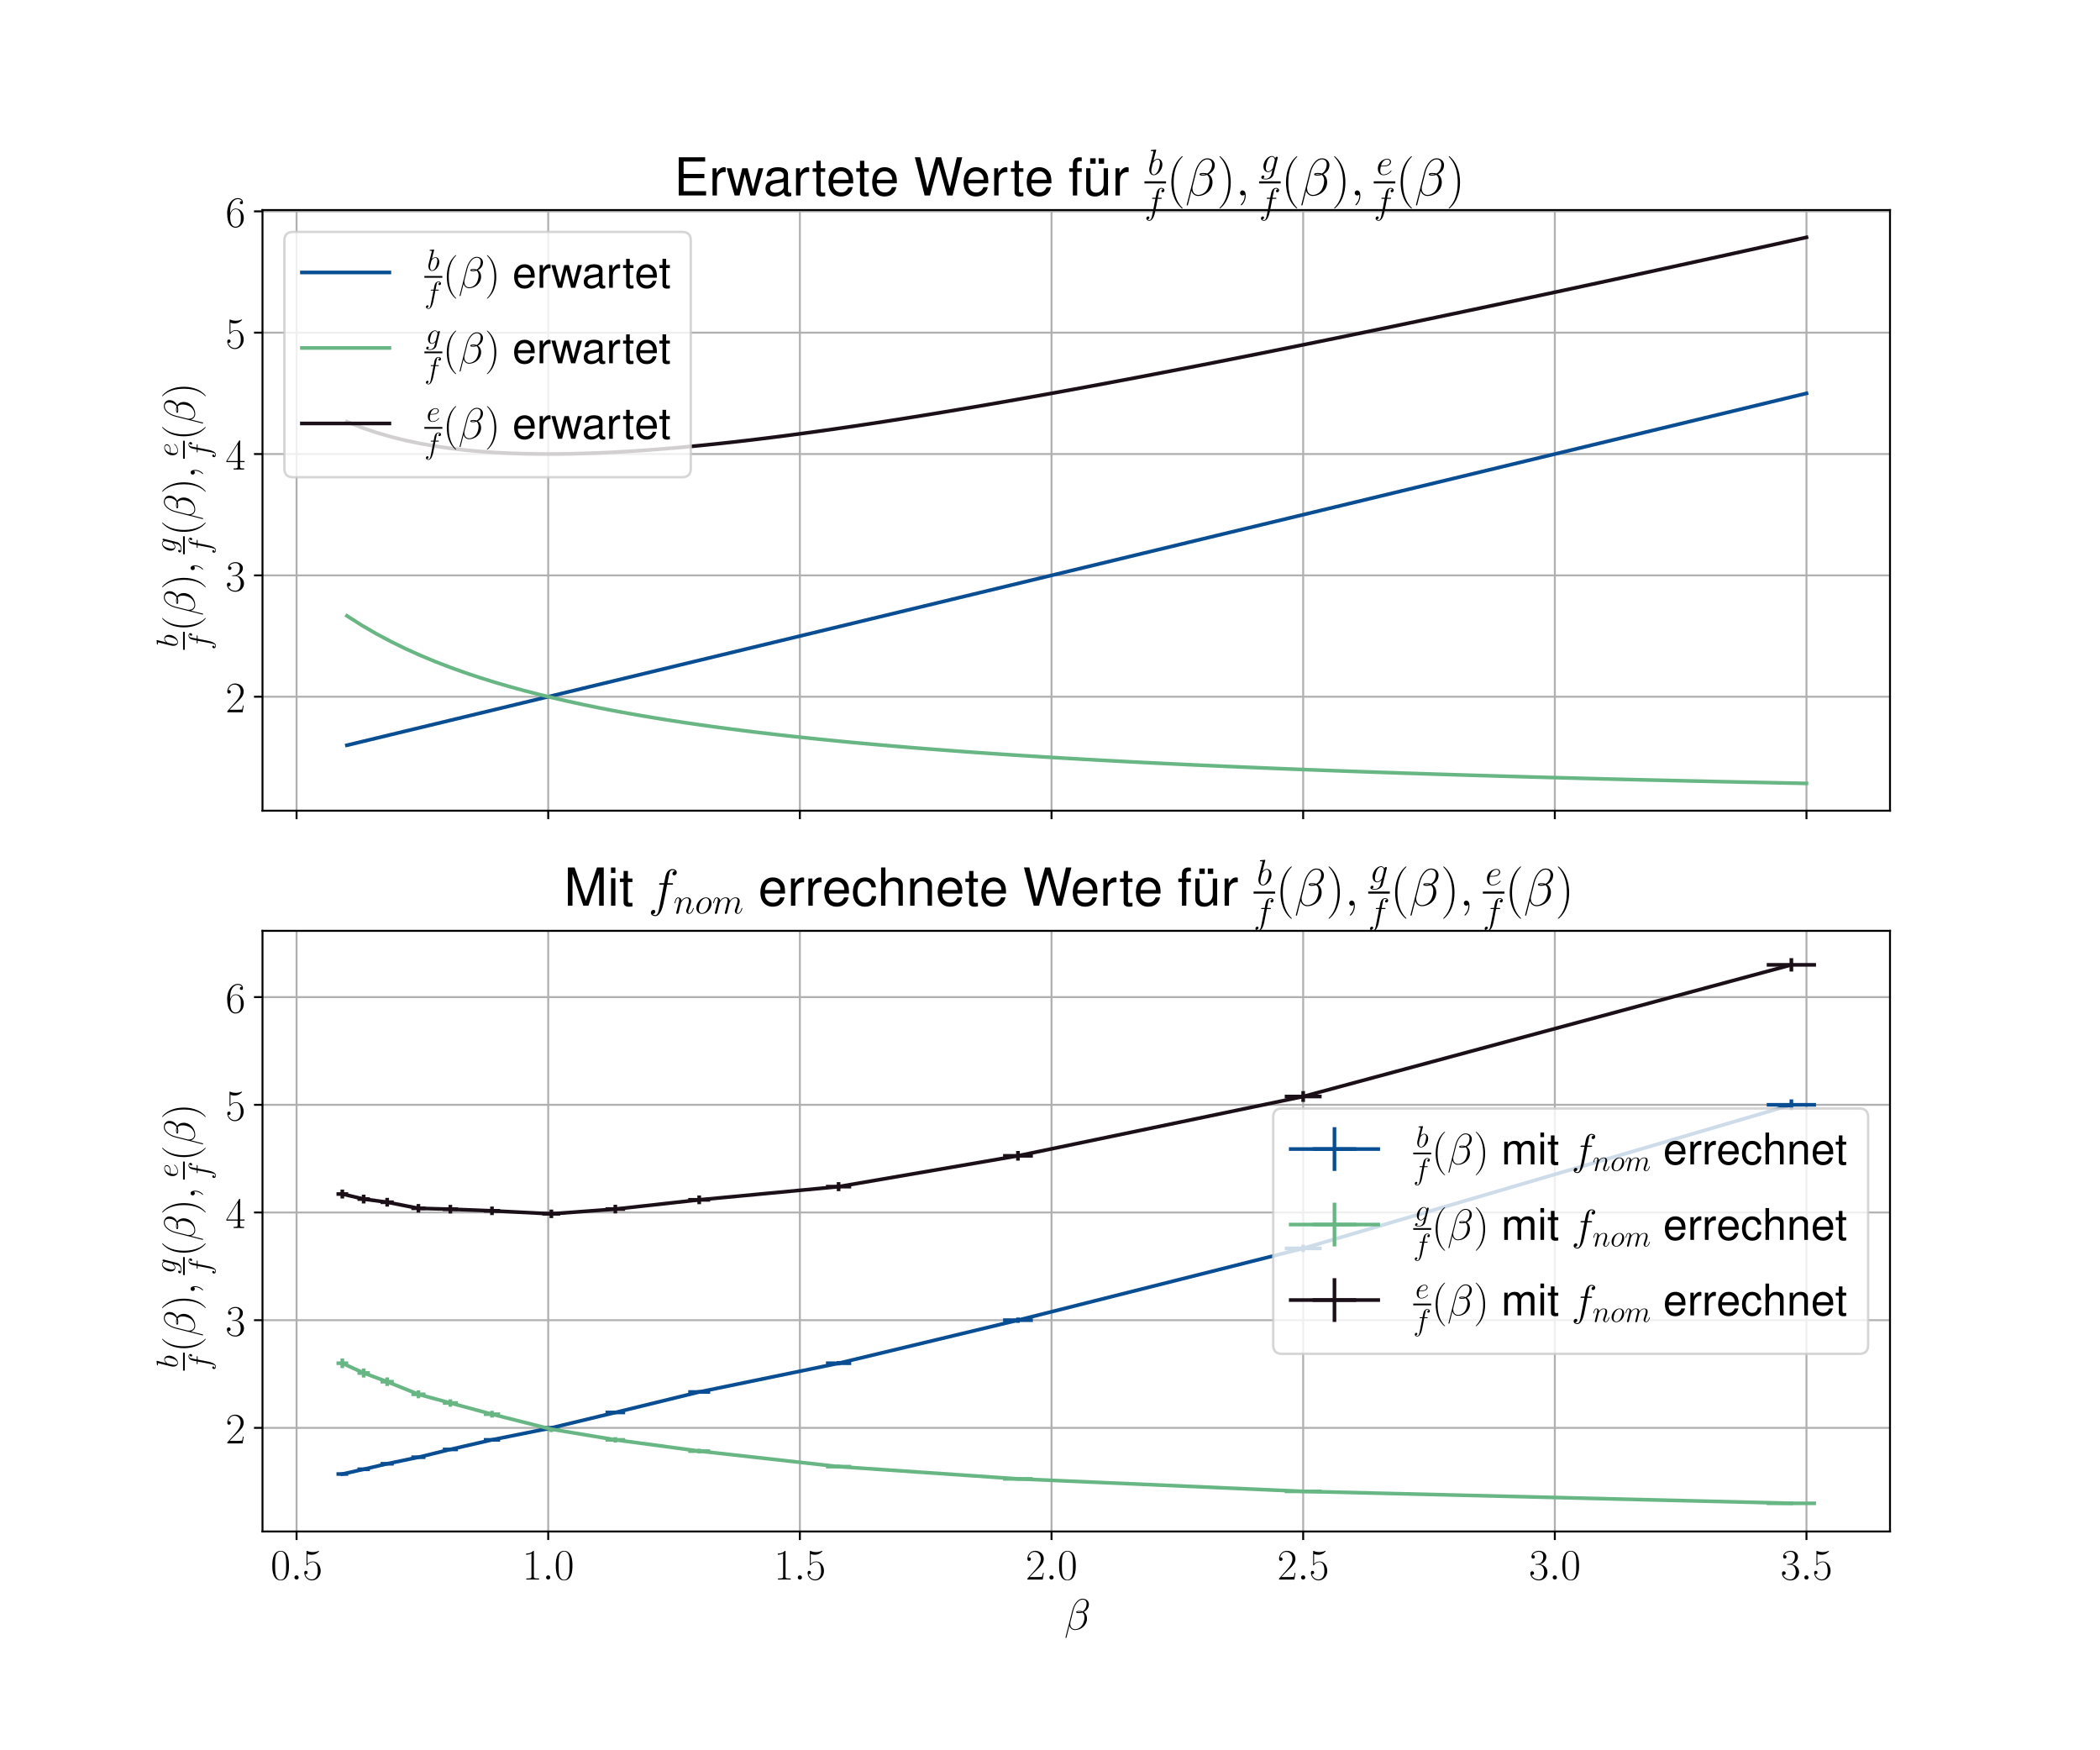 <?xml version="1.0" encoding="utf-8" standalone="no"?>
<!DOCTYPE svg PUBLIC "-//W3C//DTD SVG 1.1//EN"
  "http://www.w3.org/Graphics/SVG/1.1/DTD/svg11.dtd">
<!-- Created with matplotlib (https://matplotlib.org/) -->
<svg height="720pt" version="1.1" viewBox="0 0 864 720" width="864pt" xmlns="http://www.w3.org/2000/svg" xmlns:xlink="http://www.w3.org/1999/xlink">
 <defs>
  <style type="text/css">
*{stroke-linecap:butt;stroke-linejoin:round;}
  </style>
 </defs>
 <g id="figure_1">
  <g id="patch_1">
   <path d="M 0 720 
L 864 720 
L 864 0 
L 0 0 
z
" style="fill:#ffffff;"/>
  </g>
  <g id="axes_1">
   <g id="patch_2">
    <path d="M 108 333.491 
L 777.6 333.491 
L 777.6 86.4 
L 108 86.4 
z
" style="fill:#ffffff;"/>
   </g>
   <g id="matplotlib.axis_1">
    <g id="xtick_1">
     <g id="line2d_1">
      <path clip-path="url(#p717abebb8d)" d="M 122.017 333.491 
L 122.017 86.4 
" style="fill:none;stroke:#b0b0b0;stroke-linecap:square;stroke-width:0.8;"/>
     </g>
     <g id="line2d_2">
      <defs>
       <path d="M 0 0 
L 0 3.5 
" id="me8cb03b26b" style="stroke:#000000;stroke-width:0.8;"/>
      </defs>
      <g>
       <use style="stroke:#000000;stroke-width:0.8;" x="122.017" xlink:href="#me8cb03b26b" y="333.491"/>
      </g>
     </g>
    </g>
    <g id="xtick_2">
     <g id="line2d_3">
      <path clip-path="url(#p717abebb8d)" d="M 225.553 333.491 
L 225.553 86.4 
" style="fill:none;stroke:#b0b0b0;stroke-linecap:square;stroke-width:0.8;"/>
     </g>
     <g id="line2d_4">
      <g>
       <use style="stroke:#000000;stroke-width:0.8;" x="225.553" xlink:href="#me8cb03b26b" y="333.491"/>
      </g>
     </g>
    </g>
    <g id="xtick_3">
     <g id="line2d_5">
      <path clip-path="url(#p717abebb8d)" d="M 329.09 333.491 
L 329.09 86.4 
" style="fill:none;stroke:#b0b0b0;stroke-linecap:square;stroke-width:0.8;"/>
     </g>
     <g id="line2d_6">
      <g>
       <use style="stroke:#000000;stroke-width:0.8;" x="329.09" xlink:href="#me8cb03b26b" y="333.491"/>
      </g>
     </g>
    </g>
    <g id="xtick_4">
     <g id="line2d_7">
      <path clip-path="url(#p717abebb8d)" d="M 432.626 333.491 
L 432.626 86.4 
" style="fill:none;stroke:#b0b0b0;stroke-linecap:square;stroke-width:0.8;"/>
     </g>
     <g id="line2d_8">
      <g>
       <use style="stroke:#000000;stroke-width:0.8;" x="432.626" xlink:href="#me8cb03b26b" y="333.491"/>
      </g>
     </g>
    </g>
    <g id="xtick_5">
     <g id="line2d_9">
      <path clip-path="url(#p717abebb8d)" d="M 536.163 333.491 
L 536.163 86.4 
" style="fill:none;stroke:#b0b0b0;stroke-linecap:square;stroke-width:0.8;"/>
     </g>
     <g id="line2d_10">
      <g>
       <use style="stroke:#000000;stroke-width:0.8;" x="536.163" xlink:href="#me8cb03b26b" y="333.491"/>
      </g>
     </g>
    </g>
    <g id="xtick_6">
     <g id="line2d_11">
      <path clip-path="url(#p717abebb8d)" d="M 639.699 333.491 
L 639.699 86.4 
" style="fill:none;stroke:#b0b0b0;stroke-linecap:square;stroke-width:0.8;"/>
     </g>
     <g id="line2d_12">
      <g>
       <use style="stroke:#000000;stroke-width:0.8;" x="639.699" xlink:href="#me8cb03b26b" y="333.491"/>
      </g>
     </g>
    </g>
    <g id="xtick_7">
     <g id="line2d_13">
      <path clip-path="url(#p717abebb8d)" d="M 743.235 333.491 
L 743.235 86.4 
" style="fill:none;stroke:#b0b0b0;stroke-linecap:square;stroke-width:0.8;"/>
     </g>
     <g id="line2d_14">
      <g>
       <use style="stroke:#000000;stroke-width:0.8;" x="743.235" xlink:href="#me8cb03b26b" y="333.491"/>
      </g>
     </g>
    </g>
   </g>
   <g id="matplotlib.axis_2">
    <g id="ytick_1">
     <g id="line2d_15">
      <path clip-path="url(#p717abebb8d)" d="M 108 286.604 
L 777.6 286.604 
" style="fill:none;stroke:#b0b0b0;stroke-linecap:square;stroke-width:0.8;"/>
     </g>
     <g id="line2d_16">
      <defs>
       <path d="M 0 0 
L -3.5 0 
" id="m79588f7466" style="stroke:#000000;stroke-width:0.8;"/>
      </defs>
      <g>
       <use style="stroke:#000000;stroke-width:0.8;" x="108" xlink:href="#m79588f7466" y="286.604"/>
      </g>
     </g>
     <g id="text_1">
      <!-- $\mathdefault{2}$ -->
      <defs>
       <path d="M 41.703 15.469 
L 39.906 15.469 
C 38.906 8.391 38.094 7.188 37.703 6.594 
C 37.203 5.797 30 5.797 28.594 5.797 
L 9.406 5.797 
C 13 9.688 20 16.766 28.5 24.938 
C 34.594 30.719 41.703 37.5 41.703 47.391 
C 41.703 59.188 32.297 66 21.797 66 
C 10.797 66 4.094 56.297 4.094 47.297 
C 4.094 43.391 7 42.891 8.203 42.891 
C 9.203 42.891 12.203 43.484 12.203 46.984 
C 12.203 50.094 9.594 51 8.203 51 
C 7.594 51 7 50.891 6.594 50.688 
C 8.5 59.188 14.297 63.391 20.406 63.391 
C 29.094 63.391 34.797 56.5 34.797 47.391 
C 34.797 38.703 29.703 31.219 24 24.734 
L 4.094 2.297 
L 4.094 0 
L 39.297 0 
z
" id="CMR17-50"/>
      </defs>
      <g transform="translate(92.776 292.993)scale(0.18 -0.18)">
       <use transform="scale(0.996)" xlink:href="#CMR17-50"/>
      </g>
     </g>
    </g>
    <g id="ytick_2">
     <g id="line2d_17">
      <path clip-path="url(#p717abebb8d)" d="M 108 236.687 
L 777.6 236.687 
" style="fill:none;stroke:#b0b0b0;stroke-linecap:square;stroke-width:0.8;"/>
     </g>
     <g id="line2d_18">
      <g>
       <use style="stroke:#000000;stroke-width:0.8;" x="108" xlink:href="#m79588f7466" y="236.687"/>
      </g>
     </g>
     <g id="text_2">
      <!-- $\mathdefault{3}$ -->
      <defs>
       <path d="M 22.094 34 
C 31 34 34.906 26.141 34.906 17.094 
C 34.906 5.031 28.5 0.391 22.703 0.391 
C 17.406 0.391 8.797 3.016 6.094 10.797 
C 6.594 10.594 7.094 10.594 7.594 10.594 
C 10 10.594 11.797 12.188 11.797 14.797 
C 11.797 17.688 9.594 19 7.594 19 
C 5.906 19 3.297 18.188 3.297 14.484 
C 3.297 5.234 12.297 -2 22.906 -2 
C 34 -2 42.5 6.75 42.5 16.984 
C 42.5 26.844 34.5 34 25 35.094 
C 32.594 36.672 39.906 43.375 39.906 52.391 
C 39.906 60.25 32 66 23 66 
C 13.906 66 5.906 60.344 5.906 52.297 
C 5.906 48.797 8.5 48.188 9.797 48.188 
C 11.906 48.188 13.703 49.484 13.703 52.094 
C 13.703 54.688 11.906 56 9.797 56 
C 9.406 56 8.906 56 8.5 55.797 
C 11.406 62.484 19.297 63.688 22.797 63.688 
C 26.297 63.688 32.906 61.969 32.906 52.297 
C 32.906 49.484 32.5 44.547 29.094 40.219 
C 26.094 36.391 22.703 36.188 19.406 35.891 
C 18.906 35.891 16.594 35.688 16.203 35.688 
C 15.5 35.594 15.094 35.5 15.094 34.797 
C 15.094 34.094 15.203 34 17.203 34 
z
" id="CMR17-51"/>
      </defs>
      <g transform="translate(92.776 243.075)scale(0.18 -0.18)">
       <use transform="scale(0.996)" xlink:href="#CMR17-51"/>
      </g>
     </g>
    </g>
    <g id="ytick_3">
     <g id="line2d_19">
      <path clip-path="url(#p717abebb8d)" d="M 108 186.77 
L 777.6 186.77 
" style="fill:none;stroke:#b0b0b0;stroke-linecap:square;stroke-width:0.8;"/>
     </g>
     <g id="line2d_20">
      <g>
       <use style="stroke:#000000;stroke-width:0.8;" x="108" xlink:href="#m79588f7466" y="186.77"/>
      </g>
     </g>
     <g id="text_3">
      <!-- $\mathdefault{4}$ -->
      <defs>
       <path d="M 33.594 64.797 
C 33.594 66.891 33.5 67 31.703 67 
L 2 19.594 
L 2 17 
L 27.797 17 
L 27.797 7.188 
C 27.797 3.594 27.594 2.594 20.594 2.594 
L 18.703 2.594 
L 18.703 0 
C 21.906 0.188 27.297 0.188 30.703 0.188 
C 34.094 0.188 39.5 0.188 42.703 0 
L 42.703 2.594 
L 40.797 2.594 
C 33.797 2.594 33.594 3.594 33.594 7.188 
L 33.594 17 
L 43.797 17 
L 43.797 19.594 
L 33.594 19.594 
z
M 28.094 58.172 
L 28.094 19.594 
L 4 19.594 
z
" id="CMR17-52"/>
      </defs>
      <g transform="translate(92.776 193.158)scale(0.18 -0.18)">
       <use transform="scale(0.996)" xlink:href="#CMR17-52"/>
      </g>
     </g>
    </g>
    <g id="ytick_4">
     <g id="line2d_21">
      <path clip-path="url(#p717abebb8d)" d="M 108 136.852 
L 777.6 136.852 
" style="fill:none;stroke:#b0b0b0;stroke-linecap:square;stroke-width:0.8;"/>
     </g>
     <g id="line2d_22">
      <g>
       <use style="stroke:#000000;stroke-width:0.8;" x="108" xlink:href="#m79588f7466" y="136.852"/>
      </g>
     </g>
     <g id="text_4">
      <!-- $\mathdefault{5}$ -->
      <defs>
       <path d="M 11.406 58.594 
C 12.406 58.188 16.5 56.891 20.703 56.891 
C 30 56.891 35.094 61.891 38 64.688 
C 38 65.484 38 66 37.406 66 
C 37.297 66 37.094 66 36.297 65.594 
C 32.797 64.094 28.703 63 23.703 63 
C 20.703 63 16.203 63.359 11.297 65.484 
C 10.203 66 10 66 9.906 66 
C 9.406 66 9.297 65.891 9.297 63.906 
L 9.297 34.859 
C 9.297 33.016 9.297 32.5 10.297 32.5 
C 10.797 32.5 11 32.703 11.5 33.422 
C 14.703 38.047 19.094 40 24.094 40 
C 27.594 40 35.094 37.734 35.094 20.203 
C 35.094 16.984 35.094 11.188 32.094 6.594 
C 29.594 2.484 25.703 0.391 21.406 0.391 
C 14.797 0.391 8.094 4.984 6.297 12.688 
C 6.703 12.594 7.5 12.391 7.906 12.391 
C 9.203 12.391 11.703 13.094 11.703 16.188 
C 11.703 18.891 9.797 20 7.906 20 
C 5.594 20 4.094 18.594 4.094 15.797 
C 4.094 7.094 11 -2 21.594 -2 
C 31.906 -2 41.703 6.891 41.703 19.797 
C 41.703 32.094 33.906 41.594 24.203 41.594 
C 19.094 41.594 14.797 39.688 11.406 36 
z
" id="CMR17-53"/>
      </defs>
      <g transform="translate(92.776 143.241)scale(0.18 -0.18)">
       <use transform="scale(0.996)" xlink:href="#CMR17-53"/>
      </g>
     </g>
    </g>
    <g id="ytick_5">
     <g id="line2d_23">
      <path clip-path="url(#p717abebb8d)" d="M 108 86.935 
L 777.6 86.935 
" style="fill:none;stroke:#b0b0b0;stroke-linecap:square;stroke-width:0.8;"/>
     </g>
     <g id="line2d_24">
      <g>
       <use style="stroke:#000000;stroke-width:0.8;" x="108" xlink:href="#m79588f7466" y="86.935"/>
      </g>
     </g>
     <g id="text_5">
      <!-- $\mathdefault{6}$ -->
      <defs>
       <path d="M 10.594 34.344 
C 10.594 58 21.797 63.688 28.297 63.688 
C 30.406 63.688 35.5 63.266 37.5 59.094 
C 35.906 59.094 32.906 59.094 32.906 55.594 
C 32.906 52.891 35.094 52 36.5 52 
C 37.406 52 40.094 52.391 40.094 55.797 
C 40.094 62.297 35.094 66 28.203 66 
C 16.297 66 3.797 53.297 3.797 31.422 
C 3.797 4.016 15.094 -2 23.094 -2 
C 32.797 -2 42 6.734 42 20.234 
C 42 32.828 33.906 42 23.703 42 
C 17.594 42 13.094 37.969 10.594 30.922 
z
M 23.094 0.391 
C 10.797 0.391 10.797 18.938 10.797 22.656 
C 10.797 29.906 14.203 40.391 23.5 40.391 
C 25.203 40.391 30.094 40.391 33.406 33.438 
C 35.203 29.516 35.203 25.375 35.203 20.344 
C 35.203 14.906 35.203 10.875 33.094 6.844 
C 30.906 2.703 27.703 0.391 23.094 0.391 
z
" id="CMR17-54"/>
      </defs>
      <g transform="translate(92.776 93.323)scale(0.18 -0.18)">
       <use transform="scale(0.996)" xlink:href="#CMR17-54"/>
      </g>
     </g>
    </g>
    <g id="text_6">
     <!-- $\frac{b}{f}(\beta), \frac{g}{f}(\beta), \frac{e}{f}(\beta)$ -->
     <defs>
      <path d="M 23.094 66.484 
C 23.203 66.891 23.406 67.484 23.406 67.984 
C 23.406 69 22.406 69 22.203 69 
C 22.094 69 18.5 68.688 16.703 68.484 
C 15 68.391 13.5 68.188 11.703 68.094 
C 9.297 67.891 8.594 67.797 8.594 65.984 
C 8.594 64.984 9.594 64.984 10.594 64.984 
C 15.703 64.984 15.703 64.109 15.703 63.125 
C 15.703 62.422 14.906 59.562 14.5 57.797 
L 12.094 48.328 
C 11.094 44.391 5.406 21.75 5 19.953 
C 4.5 17.453 4.5 15.75 4.5 14.453 
C 4.5 4.281 10.203 -1 16.703 -1 
C 28.297 -1 40.297 13.859 40.297 28.328 
C 40.297 37.5 35.094 44 27.594 44 
C 22.406 44 17.703 39.703 15.797 37.703 
z
M 16.797 1 
C 13.594 1 10.094 3.391 10.094 11.172 
C 10.094 14.453 10.406 16.359 12.203 23.344 
C 12.5 24.641 14.094 31.016 14.5 32.312 
C 14.703 33.109 20.594 41.984 27.406 41.984 
C 31.797 41.984 33.797 37.609 33.797 32.422 
C 33.797 27.625 31 16.359 28.5 11.172 
C 26 5.781 21.406 1 16.797 1 
z
" id="CMMI12-98"/>
      <path d="M 44.594 40.094 
C 46.594 40.094 47.406 40.094 47.406 41.984 
C 47.406 43 46.594 43 44.797 43 
L 36.703 43 
C 38.594 53.094 40 60.094 40.797 63.297 
C 41.406 65.688 43.5 67.984 46.094 67.984 
C 48.203 67.984 50.297 67.094 51.297 66.188 
C 47.406 65.797 46.203 62.891 46.203 61.188 
C 46.203 59.188 47.703 58 49.594 58 
C 51.594 58 54.594 59.688 54.594 63.5 
C 54.594 67.688 50.406 70 46 70 
C 41.703 70 37.5 66.797 35.5 62.891 
C 33.703 59.391 32.703 55.828 30.406 43 
L 23.703 43 
C 21.797 43 20.797 43 20.797 41.188 
C 20.797 40.094 21.406 40.094 23.406 40.094 
L 29.797 40.094 
C 28 30.891 23.906 8.516 21.594 -2.062 
C 19.906 -10.703 18.406 -18 13.406 -18 
C 13.094 -18 10.203 -18 8.406 -16.109 
C 13.5 -15.703 13.5 -11.312 13.5 -11.203 
C 13.5 -9.203 12 -8 10.094 -8 
C 8.094 -8 5.094 -9.703 5.094 -13.516 
C 5.094 -17.812 9.5 -20 13.406 -20 
C 23.594 -20 27.797 -1.766 28.906 3.172 
C 30.703 10.797 35.594 37.125 36.094 40.094 
z
" id="CMMI12-102"/>
      <path d="M 30.594 -24.406 
C 30.594 -24.312 30.594 -24.109 30.297 -23.812 
C 25.703 -19.109 13.406 -6.297 13.406 24.938 
C 13.406 56.172 25.5 68.875 30.406 73.891 
C 30.406 73.984 30.594 74.188 30.594 74.484 
C 30.594 74.797 30.297 75 29.906 75 
C 28.797 75 20.297 67.578 15.406 56.562 
C 10.406 45.453 9 34.656 9 25.047 
C 9 17.828 9.703 5.625 15.703 -7.297 
C 20.5 -17.703 28.703 -25 29.906 -25 
C 30.406 -25 30.594 -24.812 30.594 -24.406 
z
" id="CMR17-40"/>
      <path d="M 56.594 58.422 
C 56.594 64.547 51.5 71 42.406 71 
C 29.5 71 21.297 54.844 18.703 44.219 
L 2.906 -18 
C 2.703 -18.812 3.297 -19 3.797 -19 
C 4.5 -19 5 -18.906 5.094 -18.406 
L 12.094 9.25 
C 13.094 3.609 18.594 -1 24.5 -1 
C 38.797 -1 52.297 10.266 52.297 25.281 
C 52.297 29.109 51.406 32.938 49.297 36.156 
C 48.094 38.078 46.594 39.484 45 40.609 
C 52.203 44.109 56.594 50.344 56.594 58.422 
z
M 39.203 40.703 
C 37.594 40.172 36 40 34.094 40 
C 32.703 40 31.406 39.891 29.594 40.438 
C 30.594 41.047 32.094 41.234 34.203 41.234 
C 36 41.234 37.797 41.047 39.203 40.703 
z
M 51.406 59.344 
C 51.406 53.719 48.703 45.547 42.203 41.938 
C 40.297 42.547 37.703 43 35.5 43 
C 33.406 43 27.406 43.203 27.406 40.344 
C 27.406 37.672 32.906 37.969 34.594 37.969 
C 37.203 37.969 39.5 38.578 41.906 39.281 
C 45.094 36.672 46.5 33.234 46.5 28.203 
C 46.5 22.359 44.906 17.625 43 13.281 
C 39.703 5.828 31.906 1 25 1 
C 17.703 1 13.906 6.844 13.906 13.688 
C 13.906 14.594 13.906 15.906 14.297 17.422 
L 20.797 43.5 
C 24.094 56.891 32.5 68.953 42.203 68.953 
C 49.406 68.953 51.406 63.844 51.406 59.344 
z
" id="CMMI12-12"/>
      <path d="M 26.297 24.938 
C 26.297 32.141 25.594 44.359 19.594 57.266 
C 14.797 67.688 6.594 75 5.406 75 
C 5.094 75 4.703 74.891 4.703 74.391 
C 4.703 74.188 4.797 74.094 4.906 73.891 
C 9.703 68.875 21.906 56.172 21.906 25.047 
C 21.906 -6.188 9.797 -18.906 4.906 -23.906 
C 4.797 -24.109 4.703 -24.203 4.703 -24.406 
C 4.703 -24.906 5.094 -25 5.406 -25 
C 6.5 -25 15 -17.609 19.906 -6.594 
C 24.906 4.516 26.297 15.328 26.297 24.938 
z
" id="CMR17-41"/>
      <path d="M 19.5 -0.406 
C 19.5 5.391 17.594 9.688 13.5 9.688 
C 10.297 9.688 8.703 7.094 8.703 4.891 
C 8.703 2.688 10.203 0 13.594 0 
C 14.906 0 16 0.391 16.906 1.297 
C 17.094 1.5 17.203 1.5 17.297 1.5 
C 17.5 1.5 17.5 0.094 17.5 -0.406 
C 17.5 -3.641 16.906 -10.031 11.094 -16.422 
C 10 -17.609 10 -17.812 10 -18 
C 10 -18.5 10.5 -19 11 -19 
C 11.797 -19 19.5 -11.703 19.5 -0.406 
z
" id="CMMI12-59"/>
      <path d="M 33.797 12.672 
C 33.406 11.062 33.203 10.672 31.906 9.172 
C 27.797 3.891 23.594 2 20.5 2 
C 17.203 2 14.094 4.578 14.094 11.469 
C 14.094 16.75 17.094 27.922 19.297 32.422 
C 22.203 38 26.703 41.984 30.906 41.984 
C 37.5 41.984 38.797 33.812 38.797 33.219 
L 38.5 31.812 
z
M 40 37.406 
C 38.703 40.297 35.906 44 30.906 44 
C 20 44 7.594 30.328 7.594 15.453 
C 7.594 5.078 13.906 0 20.297 0 
C 25.594 0 30.297 4.188 32.094 6.188 
L 29.906 -2.75 
C 28.5 -8.125 27.906 -10.578 24.297 -14 
C 20.203 -18 16.406 -18 14.203 -18 
C 11.203 -18 8.703 -17.812 6.203 -17.031 
C 9.406 -16.156 10.203 -13.406 10.203 -12.328 
C 10.203 -10.766 9 -9.203 6.797 -9.203 
C 4.406 -9.203 1.797 -11.156 1.797 -14.391 
C 1.797 -18.406 5.906 -20 14.406 -20 
C 27.297 -20 34 -11.844 35.297 -6.562 
L 46.406 37.906 
C 46.703 39.094 46.703 39.297 46.703 39.5 
C 46.703 40.891 45.594 42 44.094 42 
C 41.703 42 40.297 40 40 37.312 
z
" id="CMMI12-103"/>
      <path d="M 17.906 23 
C 20.594 23 27.406 23.188 32.203 25 
C 39.797 27.906 40.5 33.75 40.5 35.547 
C 40.5 39.984 36.703 44 30.094 44 
C 19.594 44 4.5 34.453 4.5 16.656 
C 4.5 6.25 10.5 -1 19.594 -1 
C 33.203 -1 41.797 9.516 41.797 10.797 
C 41.797 11.391 41.203 11.891 40.797 11.891 
C 40.5 11.891 40.406 11.797 39.5 10.906 
C 33.094 2.484 23.594 1 19.797 1 
C 14.094 1 11.094 5.453 11.094 12.781 
C 11.094 14.172 11.094 16.656 12.594 23 
z
M 13.094 25 
C 17.406 40.484 26.906 41.984 30.094 41.984 
C 34.5 41.984 37.5 39.375 37.5 35.547 
C 37.5 25 21.5 25 17.297 25 
z
" id="CMMI12-101"/>
     </defs>
     <g transform="translate(80.151 267.311)rotate(-90)scale(0.18 -0.18)">
      <use transform="translate(6.036 39.226)scale(0.697)" xlink:href="#CMMI12-98"/>
      <use transform="translate(0 -34.355)scale(0.697)" xlink:href="#CMMI12-102"/>
      <use transform="translate(42.3 0)scale(0.996)" xlink:href="#CMR17-40"/>
      <use transform="translate(77.58 0)scale(0.996)" xlink:href="#CMMI12-12"/>
      <use transform="translate(138.174 0)scale(0.996)" xlink:href="#CMR17-41"/>
      <use transform="translate(173.455 0)scale(0.996)" xlink:href="#CMMI12-59"/>
      <use transform="translate(221.304 44.444)scale(0.697)" xlink:href="#CMMI12-103"/>
      <use transform="translate(218.352 -34.355)scale(0.697)" xlink:href="#CMMI12-102"/>
      <use transform="translate(260.652 0)scale(0.996)" xlink:href="#CMR17-40"/>
      <use transform="translate(295.932 0)scale(0.996)" xlink:href="#CMMI12-12"/>
      <use transform="translate(356.527 0)scale(0.996)" xlink:href="#CMR17-41"/>
      <use transform="translate(391.807 0)scale(0.996)" xlink:href="#CMMI12-59"/>
      <use transform="translate(441.432 39.226)scale(0.697)" xlink:href="#CMMI12-101"/>
      <use transform="translate(436.704 -34.355)scale(0.697)" xlink:href="#CMMI12-102"/>
      <use transform="translate(479.004 0)scale(0.996)" xlink:href="#CMR17-40"/>
      <use transform="translate(514.285 0)scale(0.996)" xlink:href="#CMMI12-12"/>
      <use transform="translate(574.879 0)scale(0.996)" xlink:href="#CMR17-41"/>
      <path d="M 0 22.914 
L 41.104 22.914 
L 41.104 26.899 
L 0 26.899 
L 0 22.914 
z
"/>
      <path d="M 218.352 22.914 
L 259.456 22.914 
L 259.456 26.899 
L 218.352 26.899 
L 218.352 22.914 
z
"/>
      <path d="M 436.704 22.914 
L 477.808 22.914 
L 477.808 26.899 
L 436.704 26.899 
L 436.704 22.914 
z
"/>
     </g>
    </g>
   </g>
   <g id="line2d_25">
    <path clip-path="url(#p717abebb8d)" d="M 142.724 306.571 
L 148.79 305.109 
L 154.856 303.647 
L 160.922 302.185 
L 166.987 300.722 
L 173.053 299.26 
L 179.119 297.798 
L 185.185 296.336 
L 191.25 294.873 
L 197.316 293.411 
L 203.382 291.949 
L 209.448 290.487 
L 215.513 289.024 
L 221.579 287.562 
L 227.645 286.1 
L 233.711 284.638 
L 239.777 283.176 
L 245.842 281.713 
L 251.908 280.251 
L 257.974 278.789 
L 264.04 277.327 
L 270.105 275.864 
L 276.171 274.402 
L 282.237 272.94 
L 288.303 271.478 
L 294.368 270.016 
L 300.434 268.553 
L 306.5 267.091 
L 312.566 265.629 
L 318.632 264.167 
L 324.697 262.704 
L 330.763 261.242 
L 336.829 259.78 
L 342.895 258.318 
L 348.96 256.856 
L 355.026 255.393 
L 361.092 253.931 
L 367.158 252.469 
L 373.223 251.007 
L 379.289 249.544 
L 385.355 248.082 
L 391.421 246.62 
L 397.487 245.158 
L 403.552 243.695 
L 409.618 242.233 
L 415.684 240.771 
L 421.75 239.309 
L 427.815 237.847 
L 433.881 236.384 
L 439.947 234.922 
L 446.013 233.46 
L 452.078 231.998 
L 458.144 230.535 
L 464.21 229.073 
L 470.276 227.611 
L 476.342 226.149 
L 482.407 224.687 
L 488.473 223.224 
L 494.539 221.762 
L 500.605 220.3 
L 506.67 218.838 
L 512.736 217.375 
L 518.802 215.913 
L 524.868 214.451 
L 530.933 212.989 
L 536.999 211.527 
L 543.065 210.064 
L 549.131 208.602 
L 555.197 207.14 
L 561.262 205.678 
L 567.328 204.215 
L 573.394 202.753 
L 579.46 201.291 
L 585.525 199.829 
L 591.591 198.367 
L 597.657 196.904 
L 603.723 195.442 
L 609.788 193.98 
L 615.854 192.518 
L 621.92 191.055 
L 627.986 189.593 
L 634.052 188.131 
L 640.117 186.669 
L 646.183 185.206 
L 652.249 183.744 
L 658.315 182.282 
L 664.38 180.82 
L 670.446 179.358 
L 676.512 177.895 
L 682.578 176.433 
L 688.643 174.971 
L 694.709 173.509 
L 700.775 172.046 
L 706.841 170.584 
L 712.907 169.122 
L 718.972 167.66 
L 725.038 166.198 
L 731.104 164.735 
L 737.17 163.273 
L 743.235 161.811 
" style="fill:none;stroke:#094d92;stroke-linecap:square;stroke-width:1.5;"/>
   </g>
   <g id="line2d_26">
    <path clip-path="url(#p717abebb8d)" d="M 142.724 253.326 
L 148.79 257.199 
L 154.856 260.727 
L 160.922 263.955 
L 166.987 266.919 
L 173.053 269.65 
L 179.119 272.175 
L 185.185 274.516 
L 191.25 276.693 
L 197.316 278.723 
L 203.382 280.619 
L 209.448 282.394 
L 215.513 284.061 
L 221.579 285.627 
L 227.645 287.103 
L 233.711 288.496 
L 239.777 289.813 
L 245.842 291.059 
L 251.908 292.24 
L 257.974 293.362 
L 264.04 294.428 
L 270.105 295.442 
L 276.171 296.409 
L 282.237 297.332 
L 288.303 298.213 
L 294.368 299.055 
L 300.434 299.861 
L 306.5 300.633 
L 312.566 301.374 
L 318.632 302.084 
L 324.697 302.766 
L 330.763 303.422 
L 336.829 304.052 
L 342.895 304.659 
L 348.96 305.244 
L 355.026 305.808 
L 361.092 306.352 
L 367.158 306.877 
L 373.223 307.384 
L 379.289 307.873 
L 385.355 308.347 
L 391.421 308.805 
L 397.487 309.249 
L 403.552 309.678 
L 409.618 310.095 
L 415.684 310.498 
L 421.75 310.89 
L 427.815 311.27 
L 433.881 311.638 
L 439.947 311.996 
L 446.013 312.344 
L 452.078 312.683 
L 458.144 313.012 
L 464.21 313.331 
L 470.276 313.643 
L 476.342 313.946 
L 482.407 314.241 
L 488.473 314.529 
L 494.539 314.809 
L 500.605 315.082 
L 506.67 315.348 
L 512.736 315.608 
L 518.802 315.862 
L 524.868 316.109 
L 530.933 316.351 
L 536.999 316.587 
L 543.065 316.817 
L 549.131 317.043 
L 555.197 317.263 
L 561.262 317.478 
L 567.328 317.688 
L 573.394 317.894 
L 579.46 318.096 
L 585.525 318.293 
L 591.591 318.486 
L 597.657 318.675 
L 603.723 318.86 
L 609.788 319.041 
L 615.854 319.218 
L 621.92 319.392 
L 627.986 319.563 
L 634.052 319.73 
L 640.117 319.894 
L 646.183 320.054 
L 652.249 320.212 
L 658.315 320.367 
L 664.38 320.518 
L 670.446 320.667 
L 676.512 320.813 
L 682.578 320.957 
L 688.643 321.098 
L 694.709 321.236 
L 700.775 321.372 
L 706.841 321.505 
L 712.907 321.637 
L 718.972 321.766 
L 725.038 321.892 
L 731.104 322.017 
L 737.17 322.139 
L 743.235 322.26 
" style="fill:none;stroke:#68b684;stroke-linecap:square;stroke-width:1.5;"/>
   </g>
   <g id="line2d_27">
    <path clip-path="url(#p717abebb8d)" d="M 142.724 173.458 
L 148.79 175.869 
L 154.856 177.935 
L 160.922 179.7 
L 166.987 181.202 
L 173.053 182.471 
L 179.119 183.534 
L 185.185 184.413 
L 191.25 185.128 
L 197.316 185.695 
L 203.382 186.129 
L 209.448 186.442 
L 215.513 186.646 
L 221.579 186.751 
L 227.645 186.764 
L 233.711 186.695 
L 239.777 186.549 
L 245.842 186.333 
L 251.908 186.052 
L 257.974 185.712 
L 264.04 185.315 
L 270.105 184.868 
L 276.171 184.373 
L 282.237 183.833 
L 288.303 183.252 
L 294.368 182.632 
L 300.434 181.976 
L 306.5 181.285 
L 312.566 180.563 
L 318.632 179.812 
L 324.697 179.031 
L 330.763 178.225 
L 336.829 177.393 
L 342.895 176.538 
L 348.96 175.661 
L 355.026 174.762 
L 361.092 173.844 
L 367.158 172.907 
L 373.223 171.951 
L 379.289 170.979 
L 385.355 169.99 
L 391.421 168.986 
L 397.487 167.968 
L 403.552 166.935 
L 409.618 165.889 
L 415.684 164.83 
L 421.75 163.76 
L 427.815 162.677 
L 433.881 161.584 
L 439.947 160.48 
L 446.013 159.365 
L 452.078 158.241 
L 458.144 157.108 
L 464.21 155.966 
L 470.276 154.815 
L 476.342 153.656 
L 482.407 152.489 
L 488.473 151.314 
L 494.539 150.132 
L 500.605 148.943 
L 506.67 147.747 
L 512.736 146.545 
L 518.802 145.336 
L 524.868 144.121 
L 530.933 142.901 
L 536.999 141.674 
L 543.065 140.443 
L 549.131 139.206 
L 555.197 137.964 
L 561.262 136.717 
L 567.328 135.465 
L 573.394 134.209 
L 579.46 132.948 
L 585.525 131.683 
L 591.591 130.413 
L 597.657 129.14 
L 603.723 127.863 
L 609.788 126.582 
L 615.854 125.297 
L 621.92 124.009 
L 627.986 122.717 
L 634.052 121.422 
L 640.117 120.123 
L 646.183 118.822 
L 652.249 117.517 
L 658.315 116.21 
L 664.38 114.899 
L 670.446 113.586 
L 676.512 112.27 
L 682.578 110.951 
L 688.643 109.63 
L 694.709 108.306 
L 700.775 106.979 
L 706.841 105.651 
L 712.907 104.32 
L 718.972 102.986 
L 725.038 101.651 
L 731.104 100.313 
L 737.17 98.973 
L 743.235 97.631 
" style="fill:none;stroke:#1c1018;stroke-linecap:square;stroke-width:1.5;"/>
   </g>
   <g id="patch_3">
    <path d="M 108 333.491 
L 108 86.4 
" style="fill:none;stroke:#000000;stroke-linecap:square;stroke-linejoin:miter;stroke-width:0.8;"/>
   </g>
   <g id="patch_4">
    <path d="M 777.6 333.491 
L 777.6 86.4 
" style="fill:none;stroke:#000000;stroke-linecap:square;stroke-linejoin:miter;stroke-width:0.8;"/>
   </g>
   <g id="patch_5">
    <path d="M 108 333.491 
L 777.6 333.491 
" style="fill:none;stroke:#000000;stroke-linecap:square;stroke-linejoin:miter;stroke-width:0.8;"/>
   </g>
   <g id="patch_6">
    <path d="M 108 86.4 
L 777.6 86.4 
" style="fill:none;stroke:#000000;stroke-linecap:square;stroke-linejoin:miter;stroke-width:0.8;"/>
   </g>
   <g id="text_7">
    <!-- Erwartete Werte für $\frac{b}{f}(\beta), \frac{g}{f}(\beta), \frac{e}{f}(\beta)$ -->
    <defs>
     <path d="M 18.297 33 
L 58 33 
L 58 41.188 
L 18.297 41.188 
L 18.297 64.797 
L 59.5 64.797 
L 59.5 73 
L 9 73 
L 9 0 
L 61.297 0 
L 61.297 8.188 
L 18.297 8.188 
z
" id="Nimbus_Sans_L_Regular-69"/>
     <path d="M 6.906 52 
L 6.906 0 
L 15.297 0 
L 15.297 26.984 
C 15.297 34.422 17.203 39.281 21.203 42.156 
C 23.797 44.047 26.297 44.641 32.094 44.734 
L 32.094 53.188 
C 30.703 53.891 30 54 28.906 54 
C 23.5 54 19.406 50.797 14.594 42.969 
L 14.594 52 
z
" id="Nimbus_Sans_L_Regular-114"/>
     <path d="M 55.406 0 
L 70.797 52 
L 61.406 52 
L 51 11.516 
L 40.703 52 
L 30.5 52 
L 20.5 11.516 
L 9.797 52 
L 0.594 52 
L 15.797 0 
L 25.203 0 
L 35.297 40.766 
L 45.906 0 
z
" id="Nimbus_Sans_L_Regular-119"/>
     <path d="M 53.5 5.188 
C 52.594 5 52.203 5 51.703 5 
C 48.797 5 47.203 6.484 47.203 9.078 
L 47.203 39.719 
C 47.203 48.984 40.406 54 27.5 54 
C 19.906 54 13.594 51.797 10.094 47.891 
C 7.703 45.203 6.703 42.219 6.5 37.031 
L 14.906 37.031 
C 15.594 43.406 19.406 46.297 27.203 46.297 
C 34.703 46.297 38.906 43.5 38.906 38.531 
L 38.906 36.344 
C 38.906 32.859 36.797 31.359 30.203 30.562 
C 18.406 29.078 16.594 28.672 13.406 27.391 
C 7.297 24.891 4.203 20.219 4.203 13.453 
C 4.203 4 10.797 -2 21.406 -2 
C 28 -2 33.297 0.297 39.203 5.688 
C 39.797 0.391 42.406 -2 47.797 -2 
C 49.5 -2 50.797 -1.812 53.5 -1.109 
z
M 38.906 16.734 
C 38.906 13.953 38.094 12.266 35.594 9.969 
C 32.203 6.891 28.094 5.297 23.203 5.297 
C 16.703 5.297 12.906 8.375 12.906 13.656 
C 12.906 19.125 16.594 21.906 25.5 23.203 
C 34.297 24.406 36.094 24.797 38.906 26.094 
z
" id="Nimbus_Sans_L_Regular-97"/>
     <path d="M 25.406 52 
L 16.797 52 
L 16.797 66.391 
L 8.5 66.391 
L 8.5 52 
L 1.406 52 
L 1.406 45.188 
L 8.5 45.188 
L 8.5 6.281 
C 8.5 1 12.094 -2 18.594 -2 
C 20.594 -2 22.594 -1.812 25.406 -1.312 
L 25.406 5.688 
C 24.297 5.391 23 5.297 21.406 5.297 
C 17.797 5.297 16.797 6.281 16.797 9.906 
L 16.797 45.188 
L 25.406 45.188 
z
" id="Nimbus_Sans_L_Regular-116"/>
     <path d="M 51.297 23.188 
C 51.297 31.219 50.703 36.109 49.203 40.078 
C 45.797 48.797 37.797 54 28 54 
C 13.406 54 4 42.719 4 25.297 
C 4 8.516 13.094 -2 27.797 -2 
C 39.797 -2 48.094 4.797 50.203 15.906 
L 41.797 15.906 
C 39.5 9.188 34.797 5.688 28.094 5.688 
C 22.797 5.688 18.297 8.031 15.5 12.297 
C 13.5 15.219 12.797 18.141 12.703 23.188 
z
M 12.906 30 
C 13.594 39.875 19.5 46.297 27.906 46.297 
C 36.094 46.297 42.406 39.359 42.406 30.609 
C 42.406 30.406 42.406 30.203 42.297 30 
z
" id="Nimbus_Sans_L_Regular-101"/>
     <path d="M 74.406 0 
L 92.906 73 
L 82.5 73 
L 69.094 13.703 
L 52.5 73 
L 42.5 73 
L 26.297 13.703 
L 12.594 73 
L 2.203 73 
L 20.906 0 
L 31.094 0 
L 47.406 59.969 
L 64.203 0 
z
" id="Nimbus_Sans_L_Regular-87"/>
     <path d="M 25.797 52 
L 17.094 52 
L 17.094 60.312 
C 17.094 63.859 19.094 65.688 22.906 65.688 
C 23.594 65.688 23.906 65.688 25.797 65.594 
L 25.797 72.484 
C 23.906 72.891 22.797 73 21.094 73 
C 13.406 73 8.797 68.594 8.797 61.016 
L 8.797 52 
L 1.797 52 
L 1.797 45.188 
L 8.797 45.188 
L 8.797 0 
L 17.094 0 
L 17.094 45.188 
L 25.797 45.188 
z
" id="Nimbus_Sans_L_Regular-102"/>
     <path d="M 13.406 71.297 
L 3 71.297 
L 3 61 
L 13.406 61 
z
M 29.594 71.297 
L 19.203 71.297 
L 19.203 61 
L 29.594 61 
z
" id="Nimbus_Sans_L_Regular-168"/>
     <path d="M 48.203 0.297 
L 48.203 52 
L 39.906 52 
L 39.906 22.719 
C 39.906 12.188 34.297 5.297 25.594 5.297 
C 19 5.297 14.797 9.234 14.797 15.438 
L 14.797 52 
L 6.5 52 
L 6.5 12.188 
C 6.5 3.594 13 -2 23.203 -2 
C 30.906 -2 35.797 0.688 40.703 7.562 
L 40.703 0.297 
z
" id="Nimbus_Sans_L_Regular-117"/>
    </defs>
    <g transform="translate(277.32 80.4)scale(0.216 -0.216)">
     <use transform="scale(0.996)" xlink:href="#Nimbus_Sans_L_Regular-69"/>
     <use transform="translate(66.45 0)scale(0.996)" xlink:href="#Nimbus_Sans_L_Regular-114"/>
     <use transform="translate(99.625 0)scale(0.996)" xlink:href="#Nimbus_Sans_L_Regular-119"/>
     <use transform="translate(170.062 0)scale(0.996)" xlink:href="#Nimbus_Sans_L_Regular-97"/>
     <use transform="translate(225.454 0)scale(0.996)" xlink:href="#Nimbus_Sans_L_Regular-114"/>
     <use transform="translate(262.613 0)scale(0.996)" xlink:href="#Nimbus_Sans_L_Regular-116"/>
     <use transform="translate(290.308 0)scale(0.996)" xlink:href="#Nimbus_Sans_L_Regular-101"/>
     <use transform="translate(345.7 0)scale(0.996)" xlink:href="#Nimbus_Sans_L_Regular-116"/>
     <use transform="translate(373.395 0)scale(0.996)" xlink:href="#Nimbus_Sans_L_Regular-101"/>
     <use transform="translate(456.482 0)scale(0.996)" xlink:href="#Nimbus_Sans_L_Regular-87"/>
     <use transform="translate(547.54 0)scale(0.996)" xlink:href="#Nimbus_Sans_L_Regular-101"/>
     <use transform="translate(602.932 0)scale(0.996)" xlink:href="#Nimbus_Sans_L_Regular-114"/>
     <use transform="translate(640.091 0)scale(0.996)" xlink:href="#Nimbus_Sans_L_Regular-116"/>
     <use transform="translate(667.787 0)scale(0.996)" xlink:href="#Nimbus_Sans_L_Regular-101"/>
     <use transform="translate(750.873 0)scale(0.996)" xlink:href="#Nimbus_Sans_L_Regular-102"/>
     <use transform="translate(789.677 -0.249)scale(0.996)" xlink:href="#Nimbus_Sans_L_Regular-168"/>
     <use transform="translate(778.569 0)scale(0.996)" xlink:href="#Nimbus_Sans_L_Regular-117"/>
     <use transform="translate(833.96 0)scale(0.996)" xlink:href="#Nimbus_Sans_L_Regular-114"/>
     <use transform="translate(902.062 39.226)scale(0.697)" xlink:href="#CMMI12-98"/>
     <use transform="translate(896.026 -34.355)scale(0.697)" xlink:href="#CMMI12-102"/>
     <use transform="translate(938.326 0)scale(0.996)" xlink:href="#CMR17-40"/>
     <use transform="translate(973.606 0)scale(0.996)" xlink:href="#CMMI12-12"/>
     <use transform="translate(1034.2 0)scale(0.996)" xlink:href="#CMR17-41"/>
     <use transform="translate(1069.481 0)scale(0.996)" xlink:href="#CMMI12-59"/>
     <use transform="translate(1117.331 44.444)scale(0.697)" xlink:href="#CMMI12-103"/>
     <use transform="translate(1114.378 -34.355)scale(0.697)" xlink:href="#CMMI12-102"/>
     <use transform="translate(1156.678 0)scale(0.996)" xlink:href="#CMR17-40"/>
     <use transform="translate(1191.959 0)scale(0.996)" xlink:href="#CMMI12-12"/>
     <use transform="translate(1252.553 0)scale(0.996)" xlink:href="#CMR17-41"/>
     <use transform="translate(1287.833 0)scale(0.996)" xlink:href="#CMMI12-59"/>
     <use transform="translate(1337.458 39.226)scale(0.697)" xlink:href="#CMMI12-101"/>
     <use transform="translate(1332.731 -34.355)scale(0.697)" xlink:href="#CMMI12-102"/>
     <use transform="translate(1375.03 0)scale(0.996)" xlink:href="#CMR17-40"/>
     <use transform="translate(1410.311 0)scale(0.996)" xlink:href="#CMMI12-12"/>
     <use transform="translate(1470.905 0)scale(0.996)" xlink:href="#CMR17-41"/>
     <path d="M 896.026 22.914 
L 937.13 22.914 
L 937.13 26.899 
L 896.026 26.899 
L 896.026 22.914 
z
"/>
     <path d="M 1114.378 22.914 
L 1155.482 22.914 
L 1155.482 26.899 
L 1114.378 26.899 
L 1114.378 22.914 
z
"/>
     <path d="M 1332.731 22.914 
L 1373.835 22.914 
L 1373.835 26.899 
L 1332.731 26.899 
L 1332.731 22.914 
z
"/>
    </g>
   </g>
   <g id="legend_1">
    <g id="patch_7">
     <path d="M 120.6 196.319 
L 280.608 196.319 
Q 284.208 196.319 284.208 192.719 
L 284.208 99 
Q 284.208 95.4 280.608 95.4 
L 120.6 95.4 
Q 117 95.4 117 99 
L 117 192.719 
Q 117 196.319 120.6 196.319 
z
" style="fill:#ffffff;opacity:0.8;stroke:#cccccc;stroke-linejoin:miter;"/>
    </g>
    <g id="line2d_28">
     <path d="M 124.2 112.078 
L 160.2 112.078 
" style="fill:none;stroke:#094d92;stroke-linecap:square;stroke-width:1.5;"/>
    </g>
    <g id="line2d_29"/>
    <g id="text_8">
     <!-- $\frac{b}{f}(\beta)$ erwartet -->
     <g transform="translate(174.6 118.378)scale(0.18 -0.18)">
      <use transform="translate(6.036 39.226)scale(0.697)" xlink:href="#CMMI12-98"/>
      <use transform="translate(0 -34.355)scale(0.697)" xlink:href="#CMMI12-102"/>
      <use transform="translate(42.3 0)scale(0.996)" xlink:href="#CMR17-40"/>
      <use transform="translate(77.58 0)scale(0.996)" xlink:href="#CMMI12-12"/>
      <use transform="translate(138.174 0)scale(0.996)" xlink:href="#CMR17-41"/>
      <use transform="translate(201.15 0)scale(0.996)" xlink:href="#Nimbus_Sans_L_Regular-101"/>
      <use transform="translate(256.542 0)scale(0.996)" xlink:href="#Nimbus_Sans_L_Regular-114"/>
      <use transform="translate(289.717 0)scale(0.996)" xlink:href="#Nimbus_Sans_L_Regular-119"/>
      <use transform="translate(360.154 0)scale(0.996)" xlink:href="#Nimbus_Sans_L_Regular-97"/>
      <use transform="translate(415.545 0)scale(0.996)" xlink:href="#Nimbus_Sans_L_Regular-114"/>
      <use transform="translate(452.705 0)scale(0.996)" xlink:href="#Nimbus_Sans_L_Regular-116"/>
      <use transform="translate(480.4 0)scale(0.996)" xlink:href="#Nimbus_Sans_L_Regular-101"/>
      <use transform="translate(535.792 0)scale(0.996)" xlink:href="#Nimbus_Sans_L_Regular-116"/>
      <path d="M 0 22.914 
L 41.104 22.914 
L 41.104 26.899 
L 0 26.899 
L 0 22.914 
z
"/>
     </g>
    </g>
    <g id="line2d_30">
     <path d="M 124.2 143.136 
L 160.2 143.136 
" style="fill:none;stroke:#68b684;stroke-linecap:square;stroke-width:1.5;"/>
    </g>
    <g id="line2d_31"/>
    <g id="text_9">
     <!-- $\frac{g}{f}(\beta)$ erwartet -->
     <g transform="translate(174.6 149.436)scale(0.18 -0.18)">
      <use transform="translate(2.952 44.444)scale(0.697)" xlink:href="#CMMI12-103"/>
      <use transform="translate(0 -34.355)scale(0.697)" xlink:href="#CMMI12-102"/>
      <use transform="translate(42.3 0)scale(0.996)" xlink:href="#CMR17-40"/>
      <use transform="translate(77.58 0)scale(0.996)" xlink:href="#CMMI12-12"/>
      <use transform="translate(138.174 0)scale(0.996)" xlink:href="#CMR17-41"/>
      <use transform="translate(201.15 0)scale(0.996)" xlink:href="#Nimbus_Sans_L_Regular-101"/>
      <use transform="translate(256.542 0)scale(0.996)" xlink:href="#Nimbus_Sans_L_Regular-114"/>
      <use transform="translate(289.717 0)scale(0.996)" xlink:href="#Nimbus_Sans_L_Regular-119"/>
      <use transform="translate(360.154 0)scale(0.996)" xlink:href="#Nimbus_Sans_L_Regular-97"/>
      <use transform="translate(415.545 0)scale(0.996)" xlink:href="#Nimbus_Sans_L_Regular-114"/>
      <use transform="translate(452.705 0)scale(0.996)" xlink:href="#Nimbus_Sans_L_Regular-116"/>
      <use transform="translate(480.4 0)scale(0.996)" xlink:href="#Nimbus_Sans_L_Regular-101"/>
      <use transform="translate(535.792 0)scale(0.996)" xlink:href="#Nimbus_Sans_L_Regular-116"/>
      <path d="M 0 22.914 
L 41.104 22.914 
L 41.104 26.899 
L 0 26.899 
L 0 22.914 
z
"/>
     </g>
    </g>
    <g id="line2d_32">
     <path d="M 124.2 174.194 
L 160.2 174.194 
" style="fill:none;stroke:#1c1018;stroke-linecap:square;stroke-width:1.5;"/>
    </g>
    <g id="line2d_33"/>
    <g id="text_10">
     <!-- $\frac{e}{f}(\beta)$ erwartet -->
     <g transform="translate(174.6 180.494)scale(0.18 -0.18)">
      <use transform="translate(4.728 39.226)scale(0.697)" xlink:href="#CMMI12-101"/>
      <use transform="translate(0 -34.355)scale(0.697)" xlink:href="#CMMI12-102"/>
      <use transform="translate(42.3 0)scale(0.996)" xlink:href="#CMR17-40"/>
      <use transform="translate(77.58 0)scale(0.996)" xlink:href="#CMMI12-12"/>
      <use transform="translate(138.174 0)scale(0.996)" xlink:href="#CMR17-41"/>
      <use transform="translate(201.15 0)scale(0.996)" xlink:href="#Nimbus_Sans_L_Regular-101"/>
      <use transform="translate(256.542 0)scale(0.996)" xlink:href="#Nimbus_Sans_L_Regular-114"/>
      <use transform="translate(289.717 0)scale(0.996)" xlink:href="#Nimbus_Sans_L_Regular-119"/>
      <use transform="translate(360.154 0)scale(0.996)" xlink:href="#Nimbus_Sans_L_Regular-97"/>
      <use transform="translate(415.545 0)scale(0.996)" xlink:href="#Nimbus_Sans_L_Regular-114"/>
      <use transform="translate(452.705 0)scale(0.996)" xlink:href="#Nimbus_Sans_L_Regular-116"/>
      <use transform="translate(480.4 0)scale(0.996)" xlink:href="#Nimbus_Sans_L_Regular-101"/>
      <use transform="translate(535.792 0)scale(0.996)" xlink:href="#Nimbus_Sans_L_Regular-116"/>
      <path d="M 0 22.914 
L 41.104 22.914 
L 41.104 26.899 
L 0 26.899 
L 0 22.914 
z
"/>
     </g>
    </g>
   </g>
  </g>
  <g id="axes_2">
   <g id="patch_8">
    <path d="M 108 630 
L 777.6 630 
L 777.6 382.909 
L 108 382.909 
z
" style="fill:#ffffff;"/>
   </g>
   <g id="matplotlib.axis_3">
    <g id="xtick_8">
     <g id="line2d_34">
      <path clip-path="url(#pb2173d6346)" d="M 122.017 630 
L 122.017 382.909 
" style="fill:none;stroke:#b0b0b0;stroke-linecap:square;stroke-width:0.8;"/>
     </g>
     <g id="line2d_35">
      <g>
       <use style="stroke:#000000;stroke-width:0.8;" x="122.017" xlink:href="#me8cb03b26b" y="630"/>
      </g>
     </g>
     <g id="text_11">
      <!-- $\mathdefault{0.5}$ -->
      <defs>
       <path d="M 42 31.844 
C 42 37.969 41.906 48.422 37.703 56.453 
C 34 63.484 28.094 66 22.906 66 
C 18.094 66 12 63.781 8.203 56.562 
C 4.203 49.016 3.797 39.672 3.797 31.844 
C 3.797 26.109 3.906 17.375 7 9.734 
C 11.297 -0.609 19 -2 22.906 -2 
C 27.5 -2 34.5 -0.109 38.594 9.438 
C 41.594 16.375 42 24.5 42 31.844 
z
M 22.906 -0.406 
C 16.5 -0.406 12.703 5.125 11.297 12.75 
C 10.203 18.688 10.203 27.328 10.203 32.953 
C 10.203 40.688 10.203 47.109 11.5 53.234 
C 13.406 61.781 19 64.391 22.906 64.391 
C 27 64.391 32.297 61.672 34.203 53.438 
C 35.5 47.719 35.594 40.984 35.594 32.953 
C 35.594 26.422 35.594 18.375 34.406 12.453 
C 32.297 1.5 26.406 -0.406 22.906 -0.406 
z
" id="CMR17-48"/>
       <path d="M 18.406 4.797 
C 18.406 7.688 16 9.688 13.594 9.688 
C 10.703 9.688 8.703 7.297 8.703 4.891 
C 8.703 2 11.094 0 13.5 0 
C 16.406 0 18.406 2.391 18.406 4.797 
z
" id="CMMI12-58"/>
      </defs>
      <g transform="translate(111.354 649.777)scale(0.18 -0.18)">
       <use transform="scale(0.996)" xlink:href="#CMR17-48"/>
       <use transform="translate(45.69 0)scale(0.996)" xlink:href="#CMMI12-58"/>
       <use transform="translate(72.788 0)scale(0.996)" xlink:href="#CMR17-53"/>
      </g>
     </g>
    </g>
    <g id="xtick_9">
     <g id="line2d_36">
      <path clip-path="url(#pb2173d6346)" d="M 225.553 630 
L 225.553 382.909 
" style="fill:none;stroke:#b0b0b0;stroke-linecap:square;stroke-width:0.8;"/>
     </g>
     <g id="line2d_37">
      <g>
       <use style="stroke:#000000;stroke-width:0.8;" x="225.553" xlink:href="#me8cb03b26b" y="630"/>
      </g>
     </g>
     <g id="text_12">
      <!-- $\mathdefault{1.0}$ -->
      <defs>
       <path d="M 26.594 63.797 
C 26.594 65.891 26.5 66 25.094 66 
C 21.203 61.359 15.297 59.891 9.703 59.688 
C 9.406 59.688 8.906 59.688 8.797 59.5 
C 8.703 59.297 8.703 59.094 8.703 57 
C 11.797 57 17 57.594 21 59.984 
L 21 7.297 
C 21 3.797 20.797 2.594 12.203 2.594 
L 9.203 2.594 
L 9.203 0 
C 14 0.094 19 0.188 23.797 0.188 
C 28.594 0.188 33.594 0.094 38.406 0 
L 38.406 2.594 
L 35.406 2.594 
C 26.797 2.594 26.594 3.688 26.594 7.297 
z
" id="CMR17-49"/>
      </defs>
      <g transform="translate(214.89 649.777)scale(0.18 -0.18)">
       <use transform="scale(0.996)" xlink:href="#CMR17-49"/>
       <use transform="translate(45.69 0)scale(0.996)" xlink:href="#CMMI12-58"/>
       <use transform="translate(72.788 0)scale(0.996)" xlink:href="#CMR17-48"/>
      </g>
     </g>
    </g>
    <g id="xtick_10">
     <g id="line2d_38">
      <path clip-path="url(#pb2173d6346)" d="M 329.09 630 
L 329.09 382.909 
" style="fill:none;stroke:#b0b0b0;stroke-linecap:square;stroke-width:0.8;"/>
     </g>
     <g id="line2d_39">
      <g>
       <use style="stroke:#000000;stroke-width:0.8;" x="329.09" xlink:href="#me8cb03b26b" y="630"/>
      </g>
     </g>
     <g id="text_13">
      <!-- $\mathdefault{1.5}$ -->
      <g transform="translate(318.427 649.777)scale(0.18 -0.18)">
       <use transform="scale(0.996)" xlink:href="#CMR17-49"/>
       <use transform="translate(45.69 0)scale(0.996)" xlink:href="#CMMI12-58"/>
       <use transform="translate(72.788 0)scale(0.996)" xlink:href="#CMR17-53"/>
      </g>
     </g>
    </g>
    <g id="xtick_11">
     <g id="line2d_40">
      <path clip-path="url(#pb2173d6346)" d="M 432.626 630 
L 432.626 382.909 
" style="fill:none;stroke:#b0b0b0;stroke-linecap:square;stroke-width:0.8;"/>
     </g>
     <g id="line2d_41">
      <g>
       <use style="stroke:#000000;stroke-width:0.8;" x="432.626" xlink:href="#me8cb03b26b" y="630"/>
      </g>
     </g>
     <g id="text_14">
      <!-- $\mathdefault{2.0}$ -->
      <g transform="translate(421.963 649.777)scale(0.18 -0.18)">
       <use transform="scale(0.996)" xlink:href="#CMR17-50"/>
       <use transform="translate(45.69 0)scale(0.996)" xlink:href="#CMMI12-58"/>
       <use transform="translate(72.788 0)scale(0.996)" xlink:href="#CMR17-48"/>
      </g>
     </g>
    </g>
    <g id="xtick_12">
     <g id="line2d_42">
      <path clip-path="url(#pb2173d6346)" d="M 536.163 630 
L 536.163 382.909 
" style="fill:none;stroke:#b0b0b0;stroke-linecap:square;stroke-width:0.8;"/>
     </g>
     <g id="line2d_43">
      <g>
       <use style="stroke:#000000;stroke-width:0.8;" x="536.163" xlink:href="#me8cb03b26b" y="630"/>
      </g>
     </g>
     <g id="text_15">
      <!-- $\mathdefault{2.5}$ -->
      <g transform="translate(525.5 649.777)scale(0.18 -0.18)">
       <use transform="scale(0.996)" xlink:href="#CMR17-50"/>
       <use transform="translate(45.69 0)scale(0.996)" xlink:href="#CMMI12-58"/>
       <use transform="translate(72.788 0)scale(0.996)" xlink:href="#CMR17-53"/>
      </g>
     </g>
    </g>
    <g id="xtick_13">
     <g id="line2d_44">
      <path clip-path="url(#pb2173d6346)" d="M 639.699 630 
L 639.699 382.909 
" style="fill:none;stroke:#b0b0b0;stroke-linecap:square;stroke-width:0.8;"/>
     </g>
     <g id="line2d_45">
      <g>
       <use style="stroke:#000000;stroke-width:0.8;" x="639.699" xlink:href="#me8cb03b26b" y="630"/>
      </g>
     </g>
     <g id="text_16">
      <!-- $\mathdefault{3.0}$ -->
      <g transform="translate(629.036 649.777)scale(0.18 -0.18)">
       <use transform="scale(0.996)" xlink:href="#CMR17-51"/>
       <use transform="translate(45.69 0)scale(0.996)" xlink:href="#CMMI12-58"/>
       <use transform="translate(72.788 0)scale(0.996)" xlink:href="#CMR17-48"/>
      </g>
     </g>
    </g>
    <g id="xtick_14">
     <g id="line2d_46">
      <path clip-path="url(#pb2173d6346)" d="M 743.235 630 
L 743.235 382.909 
" style="fill:none;stroke:#b0b0b0;stroke-linecap:square;stroke-width:0.8;"/>
     </g>
     <g id="line2d_47">
      <g>
       <use style="stroke:#000000;stroke-width:0.8;" x="743.235" xlink:href="#me8cb03b26b" y="630"/>
      </g>
     </g>
     <g id="text_17">
      <!-- $\mathdefault{3.5}$ -->
      <g transform="translate(732.572 649.777)scale(0.18 -0.18)">
       <use transform="scale(0.996)" xlink:href="#CMR17-51"/>
       <use transform="translate(45.69 0)scale(0.996)" xlink:href="#CMMI12-58"/>
       <use transform="translate(72.788 0)scale(0.996)" xlink:href="#CMR17-53"/>
      </g>
     </g>
    </g>
    <g id="text_18">
     <!-- $\beta$ -->
     <g transform="translate(437.844 670.374)scale(0.18 -0.18)">
      <use transform="scale(0.996)" xlink:href="#CMMI12-12"/>
     </g>
    </g>
   </g>
   <g id="matplotlib.axis_4">
    <g id="ytick_6">
     <g id="line2d_48">
      <path clip-path="url(#pb2173d6346)" d="M 108 587.371 
L 777.6 587.371 
" style="fill:none;stroke:#b0b0b0;stroke-linecap:square;stroke-width:0.8;"/>
     </g>
     <g id="line2d_49">
      <g>
       <use style="stroke:#000000;stroke-width:0.8;" x="108" xlink:href="#m79588f7466" y="587.371"/>
      </g>
     </g>
     <g id="text_19">
      <!-- $\mathdefault{2}$ -->
      <g transform="translate(92.776 593.76)scale(0.18 -0.18)">
       <use transform="scale(0.996)" xlink:href="#CMR17-50"/>
      </g>
     </g>
    </g>
    <g id="ytick_7">
     <g id="line2d_50">
      <path clip-path="url(#pb2173d6346)" d="M 108 543.072 
L 777.6 543.072 
" style="fill:none;stroke:#b0b0b0;stroke-linecap:square;stroke-width:0.8;"/>
     </g>
     <g id="line2d_51">
      <g>
       <use style="stroke:#000000;stroke-width:0.8;" x="108" xlink:href="#m79588f7466" y="543.072"/>
      </g>
     </g>
     <g id="text_20">
      <!-- $\mathdefault{3}$ -->
      <g transform="translate(92.776 549.461)scale(0.18 -0.18)">
       <use transform="scale(0.996)" xlink:href="#CMR17-51"/>
      </g>
     </g>
    </g>
    <g id="ytick_8">
     <g id="line2d_52">
      <path clip-path="url(#pb2173d6346)" d="M 108 498.773 
L 777.6 498.773 
" style="fill:none;stroke:#b0b0b0;stroke-linecap:square;stroke-width:0.8;"/>
     </g>
     <g id="line2d_53">
      <g>
       <use style="stroke:#000000;stroke-width:0.8;" x="108" xlink:href="#m79588f7466" y="498.773"/>
      </g>
     </g>
     <g id="text_21">
      <!-- $\mathdefault{4}$ -->
      <g transform="translate(92.776 505.161)scale(0.18 -0.18)">
       <use transform="scale(0.996)" xlink:href="#CMR17-52"/>
      </g>
     </g>
    </g>
    <g id="ytick_9">
     <g id="line2d_54">
      <path clip-path="url(#pb2173d6346)" d="M 108 454.473 
L 777.6 454.473 
" style="fill:none;stroke:#b0b0b0;stroke-linecap:square;stroke-width:0.8;"/>
     </g>
     <g id="line2d_55">
      <g>
       <use style="stroke:#000000;stroke-width:0.8;" x="108" xlink:href="#m79588f7466" y="454.473"/>
      </g>
     </g>
     <g id="text_22">
      <!-- $\mathdefault{5}$ -->
      <g transform="translate(92.776 460.862)scale(0.18 -0.18)">
       <use transform="scale(0.996)" xlink:href="#CMR17-53"/>
      </g>
     </g>
    </g>
    <g id="ytick_10">
     <g id="line2d_56">
      <path clip-path="url(#pb2173d6346)" d="M 108 410.174 
L 777.6 410.174 
" style="fill:none;stroke:#b0b0b0;stroke-linecap:square;stroke-width:0.8;"/>
     </g>
     <g id="line2d_57">
      <g>
       <use style="stroke:#000000;stroke-width:0.8;" x="108" xlink:href="#m79588f7466" y="410.174"/>
      </g>
     </g>
     <g id="text_23">
      <!-- $\mathdefault{6}$ -->
      <g transform="translate(92.776 416.563)scale(0.18 -0.18)">
       <use transform="scale(0.996)" xlink:href="#CMR17-54"/>
      </g>
     </g>
    </g>
    <g id="text_24">
     <!-- $\frac{b}{f}(\beta), \frac{g}{f}(\beta), \frac{e}{f}(\beta)$ -->
     <g transform="translate(80.151 563.82)rotate(-90)scale(0.18 -0.18)">
      <use transform="translate(6.036 39.226)scale(0.697)" xlink:href="#CMMI12-98"/>
      <use transform="translate(0 -34.355)scale(0.697)" xlink:href="#CMMI12-102"/>
      <use transform="translate(42.3 0)scale(0.996)" xlink:href="#CMR17-40"/>
      <use transform="translate(77.58 0)scale(0.996)" xlink:href="#CMMI12-12"/>
      <use transform="translate(138.174 0)scale(0.996)" xlink:href="#CMR17-41"/>
      <use transform="translate(173.455 0)scale(0.996)" xlink:href="#CMMI12-59"/>
      <use transform="translate(221.304 44.444)scale(0.697)" xlink:href="#CMMI12-103"/>
      <use transform="translate(218.352 -34.355)scale(0.697)" xlink:href="#CMMI12-102"/>
      <use transform="translate(260.652 0)scale(0.996)" xlink:href="#CMR17-40"/>
      <use transform="translate(295.932 0)scale(0.996)" xlink:href="#CMMI12-12"/>
      <use transform="translate(356.527 0)scale(0.996)" xlink:href="#CMR17-41"/>
      <use transform="translate(391.807 0)scale(0.996)" xlink:href="#CMMI12-59"/>
      <use transform="translate(441.432 39.226)scale(0.697)" xlink:href="#CMMI12-101"/>
      <use transform="translate(436.704 -34.355)scale(0.697)" xlink:href="#CMMI12-102"/>
      <use transform="translate(479.004 0)scale(0.996)" xlink:href="#CMR17-40"/>
      <use transform="translate(514.285 0)scale(0.996)" xlink:href="#CMMI12-12"/>
      <use transform="translate(574.879 0)scale(0.996)" xlink:href="#CMR17-41"/>
      <path d="M 0 22.914 
L 41.104 22.914 
L 41.104 26.899 
L 0 26.899 
L 0 22.914 
z
"/>
      <path d="M 218.352 22.914 
L 259.456 22.914 
L 259.456 26.899 
L 218.352 26.899 
L 218.352 22.914 
z
"/>
      <path d="M 436.704 22.914 
L 477.808 22.914 
L 477.808 26.899 
L 436.704 26.899 
L 436.704 22.914 
z
"/>
     </g>
    </g>
   </g>
   <g id="LineCollection_1">
    <path clip-path="url(#pb2173d6346)" d="M 726.883 454.473 
L 747.164 454.473 
" style="fill:none;stroke:#094d92;stroke-width:1.5;"/>
    <path clip-path="url(#pb2173d6346)" d="M 528.574 513.539 
L 543.751 513.539 
" style="fill:none;stroke:#094d92;stroke-width:1.5;"/>
    <path clip-path="url(#pb2173d6346)" d="M 412.695 543.072 
L 424.948 543.072 
" style="fill:none;stroke:#094d92;stroke-width:1.5;"/>
    <path clip-path="url(#pb2173d6346)" d="M 339.823 560.792 
L 350.214 560.792 
" style="fill:none;stroke:#094d92;stroke-width:1.5;"/>
    <path clip-path="url(#pb2173d6346)" d="M 283.167 572.605 
L 292.183 572.605 
" style="fill:none;stroke:#094d92;stroke-width:1.5;"/>
    <path clip-path="url(#pb2173d6346)" d="M 249.126 581.043 
L 257.2 581.043 
" style="fill:none;stroke:#094d92;stroke-width:1.5;"/>
    <path clip-path="url(#pb2173d6346)" d="M 223.181 587.371 
L 230.514 587.371 
" style="fill:none;stroke:#094d92;stroke-width:1.5;"/>
    <path clip-path="url(#pb2173d6346)" d="M 199.06 592.294 
L 205.76 592.294 
" style="fill:none;stroke:#094d92;stroke-width:1.5;"/>
    <path clip-path="url(#pb2173d6346)" d="M 182.19 596.231 
L 188.389 596.231 
" style="fill:none;stroke:#094d92;stroke-width:1.5;"/>
    <path clip-path="url(#pb2173d6346)" d="M 169.26 599.453 
L 175.041 599.453 
" style="fill:none;stroke:#094d92;stroke-width:1.5;"/>
    <path clip-path="url(#pb2173d6346)" d="M 156.586 602.138 
L 161.994 602.138 
" style="fill:none;stroke:#094d92;stroke-width:1.5;"/>
    <path clip-path="url(#pb2173d6346)" d="M 147.08 604.41 
L 152.173 604.41 
" style="fill:none;stroke:#094d92;stroke-width:1.5;"/>
    <path clip-path="url(#pb2173d6346)" d="M 138.436 606.357 
L 143.247 606.357 
" style="fill:none;stroke:#094d92;stroke-width:1.5;"/>
   </g>
   <g id="LineCollection_2">
    <path clip-path="url(#pb2173d6346)" d="M 737.023 456.688 
L 737.023 452.258 
" style="fill:none;stroke:#094d92;stroke-width:1.5;"/>
    <path clip-path="url(#pb2173d6346)" d="M 536.163 515.016 
L 536.163 512.063 
" style="fill:none;stroke:#094d92;stroke-width:1.5;"/>
    <path clip-path="url(#pb2173d6346)" d="M 418.821 544.18 
L 418.821 541.965 
" style="fill:none;stroke:#094d92;stroke-width:1.5;"/>
    <path clip-path="url(#pb2173d6346)" d="M 345.018 561.678 
L 345.018 559.906 
" style="fill:none;stroke:#094d92;stroke-width:1.5;"/>
    <path clip-path="url(#pb2173d6346)" d="M 287.675 573.343 
L 287.675 571.867 
" style="fill:none;stroke:#094d92;stroke-width:1.5;"/>
    <path clip-path="url(#pb2173d6346)" d="M 253.163 581.676 
L 253.163 580.41 
" style="fill:none;stroke:#094d92;stroke-width:1.5;"/>
    <path clip-path="url(#pb2173d6346)" d="M 226.848 587.925 
L 226.848 586.818 
" style="fill:none;stroke:#094d92;stroke-width:1.5;"/>
    <path clip-path="url(#pb2173d6346)" d="M 202.41 592.786 
L 202.41 591.801 
" style="fill:none;stroke:#094d92;stroke-width:1.5;"/>
    <path clip-path="url(#pb2173d6346)" d="M 185.289 596.674 
L 185.289 595.788 
" style="fill:none;stroke:#094d92;stroke-width:1.5;"/>
    <path clip-path="url(#pb2173d6346)" d="M 172.15 599.856 
L 172.15 599.05 
" style="fill:none;stroke:#094d92;stroke-width:1.5;"/>
    <path clip-path="url(#pb2173d6346)" d="M 159.29 602.507 
L 159.29 601.769 
" style="fill:none;stroke:#094d92;stroke-width:1.5;"/>
    <path clip-path="url(#pb2173d6346)" d="M 149.627 604.75 
L 149.627 604.069 
" style="fill:none;stroke:#094d92;stroke-width:1.5;"/>
    <path clip-path="url(#pb2173d6346)" d="M 140.842 606.673 
L 140.842 606.04 
" style="fill:none;stroke:#094d92;stroke-width:1.5;"/>
   </g>
   <g id="LineCollection_3">
    <path clip-path="url(#pb2173d6346)" d="M 726.883 618.398 
L 747.164 618.398 
" style="fill:none;stroke:#68b684;stroke-width:1.5;"/>
    <path clip-path="url(#pb2173d6346)" d="M 528.574 613.497 
L 543.751 613.497 
" style="fill:none;stroke:#68b684;stroke-width:1.5;"/>
    <path clip-path="url(#pb2173d6346)" d="M 412.695 608.355 
L 424.948 608.355 
" style="fill:none;stroke:#68b684;stroke-width:1.5;"/>
    <path clip-path="url(#pb2173d6346)" d="M 339.823 603.319 
L 350.214 603.319 
" style="fill:none;stroke:#68b684;stroke-width:1.5;"/>
    <path clip-path="url(#pb2173d6346)" d="M 283.167 596.926 
L 292.183 596.926 
" style="fill:none;stroke:#68b684;stroke-width:1.5;"/>
    <path clip-path="url(#pb2173d6346)" d="M 249.126 592.294 
L 257.2 592.294 
" style="fill:none;stroke:#68b684;stroke-width:1.5;"/>
    <path clip-path="url(#pb2173d6346)" d="M 223.181 587.918 
L 230.514 587.918 
" style="fill:none;stroke:#68b684;stroke-width:1.5;"/>
    <path clip-path="url(#pb2173d6346)" d="M 199.06 581.756 
L 205.76 581.756 
" style="fill:none;stroke:#68b684;stroke-width:1.5;"/>
    <path clip-path="url(#pb2173d6346)" d="M 182.19 577.149 
L 188.389 577.149 
" style="fill:none;stroke:#68b684;stroke-width:1.5;"/>
    <path clip-path="url(#pb2173d6346)" d="M 169.26 573.573 
L 175.041 573.573 
" style="fill:none;stroke:#68b684;stroke-width:1.5;"/>
    <path clip-path="url(#pb2173d6346)" d="M 156.586 568.386 
L 161.994 568.386 
" style="fill:none;stroke:#68b684;stroke-width:1.5;"/>
    <path clip-path="url(#pb2173d6346)" d="M 147.08 564.804 
L 152.173 564.804 
" style="fill:none;stroke:#68b684;stroke-width:1.5;"/>
    <path clip-path="url(#pb2173d6346)" d="M 138.436 560.792 
L 143.247 560.792 
" style="fill:none;stroke:#68b684;stroke-width:1.5;"/>
   </g>
   <g id="LineCollection_4">
    <path clip-path="url(#pb2173d6346)" d="M 737.023 618.769 
L 737.023 618.027 
" style="fill:none;stroke:#68b684;stroke-width:1.5;"/>
    <path clip-path="url(#pb2173d6346)" d="M 536.163 614.005 
L 536.163 612.989 
" style="fill:none;stroke:#68b684;stroke-width:1.5;"/>
    <path clip-path="url(#pb2173d6346)" d="M 418.821 609.007 
L 418.821 607.704 
" style="fill:none;stroke:#68b684;stroke-width:1.5;"/>
    <path clip-path="url(#pb2173d6346)" d="M 345.018 604.112 
L 345.018 602.527 
" style="fill:none;stroke:#68b684;stroke-width:1.5;"/>
    <path clip-path="url(#pb2173d6346)" d="M 287.675 597.897 
L 287.675 595.955 
" style="fill:none;stroke:#68b684;stroke-width:1.5;"/>
    <path clip-path="url(#pb2173d6346)" d="M 253.163 593.394 
L 253.163 591.193 
" style="fill:none;stroke:#68b684;stroke-width:1.5;"/>
    <path clip-path="url(#pb2173d6346)" d="M 226.848 589.141 
L 226.848 586.695 
" style="fill:none;stroke:#68b684;stroke-width:1.5;"/>
    <path clip-path="url(#pb2173d6346)" d="M 202.41 583.151 
L 202.41 580.361 
" style="fill:none;stroke:#68b684;stroke-width:1.5;"/>
    <path clip-path="url(#pb2173d6346)" d="M 185.289 578.672 
L 185.289 575.625 
" style="fill:none;stroke:#68b684;stroke-width:1.5;"/>
    <path clip-path="url(#pb2173d6346)" d="M 172.15 575.197 
L 172.15 571.949 
" style="fill:none;stroke:#68b684;stroke-width:1.5;"/>
    <path clip-path="url(#pb2173d6346)" d="M 159.29 570.155 
L 159.29 566.617 
" style="fill:none;stroke:#68b684;stroke-width:1.5;"/>
    <path clip-path="url(#pb2173d6346)" d="M 149.627 566.673 
L 149.627 562.935 
" style="fill:none;stroke:#68b684;stroke-width:1.5;"/>
    <path clip-path="url(#pb2173d6346)" d="M 140.842 562.773 
L 140.842 558.811 
" style="fill:none;stroke:#68b684;stroke-width:1.5;"/>
   </g>
   <g id="LineCollection_5">
    <path clip-path="url(#pb2173d6346)" d="M 726.883 396.901 
L 747.164 396.901 
" style="fill:none;stroke:#1c1018;stroke-width:1.5;"/>
    <path clip-path="url(#pb2173d6346)" d="M 528.574 451.066 
L 543.751 451.066 
" style="fill:none;stroke:#1c1018;stroke-width:1.5;"/>
    <path clip-path="url(#pb2173d6346)" d="M 412.695 475.457 
L 424.948 475.457 
" style="fill:none;stroke:#1c1018;stroke-width:1.5;"/>
    <path clip-path="url(#pb2173d6346)" d="M 339.823 488.141 
L 350.214 488.141 
" style="fill:none;stroke:#1c1018;stroke-width:1.5;"/>
    <path clip-path="url(#pb2173d6346)" d="M 283.167 493.561 
L 292.183 493.561 
" style="fill:none;stroke:#1c1018;stroke-width:1.5;"/>
    <path clip-path="url(#pb2173d6346)" d="M 249.126 497.366 
L 257.2 497.366 
" style="fill:none;stroke:#1c1018;stroke-width:1.5;"/>
    <path clip-path="url(#pb2173d6346)" d="M 223.181 499.32 
L 230.514 499.32 
" style="fill:none;stroke:#1c1018;stroke-width:1.5;"/>
    <path clip-path="url(#pb2173d6346)" d="M 199.06 498.08 
L 205.76 498.08 
" style="fill:none;stroke:#1c1018;stroke-width:1.5;"/>
    <path clip-path="url(#pb2173d6346)" d="M 182.19 497.41 
L 188.389 497.41 
" style="fill:none;stroke:#1c1018;stroke-width:1.5;"/>
    <path clip-path="url(#pb2173d6346)" d="M 169.26 497.056 
L 175.041 497.056 
" style="fill:none;stroke:#1c1018;stroke-width:1.5;"/>
    <path clip-path="url(#pb2173d6346)" d="M 156.586 494.554 
L 161.994 494.554 
" style="fill:none;stroke:#1c1018;stroke-width:1.5;"/>
    <path clip-path="url(#pb2173d6346)" d="M 147.08 493.243 
L 152.173 493.243 
" style="fill:none;stroke:#1c1018;stroke-width:1.5;"/>
    <path clip-path="url(#pb2173d6346)" d="M 138.436 491.179 
L 143.247 491.179 
" style="fill:none;stroke:#1c1018;stroke-width:1.5;"/>
   </g>
   <g id="LineCollection_6">
    <path clip-path="url(#pb2173d6346)" d="M 737.023 399.661 
L 737.023 394.14 
" style="fill:none;stroke:#1c1018;stroke-width:1.5;"/>
    <path clip-path="url(#pb2173d6346)" d="M 536.163 453.29 
L 536.163 448.841 
" style="fill:none;stroke:#1c1018;stroke-width:1.5;"/>
    <path clip-path="url(#pb2173d6346)" d="M 418.821 477.441 
L 418.821 473.474 
" style="fill:none;stroke:#1c1018;stroke-width:1.5;"/>
    <path clip-path="url(#pb2173d6346)" d="M 345.018 489.999 
L 345.018 486.283 
" style="fill:none;stroke:#1c1018;stroke-width:1.5;"/>
    <path clip-path="url(#pb2173d6346)" d="M 287.675 495.365 
L 287.675 491.757 
" style="fill:none;stroke:#1c1018;stroke-width:1.5;"/>
    <path clip-path="url(#pb2173d6346)" d="M 253.163 499.133 
L 253.163 495.6 
" style="fill:none;stroke:#1c1018;stroke-width:1.5;"/>
    <path clip-path="url(#pb2173d6346)" d="M 226.848 501.067 
L 226.848 497.572 
" style="fill:none;stroke:#1c1018;stroke-width:1.5;"/>
    <path clip-path="url(#pb2173d6346)" d="M 202.41 499.839 
L 202.41 496.32 
" style="fill:none;stroke:#1c1018;stroke-width:1.5;"/>
    <path clip-path="url(#pb2173d6346)" d="M 185.289 499.176 
L 185.289 495.644 
" style="fill:none;stroke:#1c1018;stroke-width:1.5;"/>
    <path clip-path="url(#pb2173d6346)" d="M 172.15 498.826 
L 172.15 495.287 
" style="fill:none;stroke:#1c1018;stroke-width:1.5;"/>
    <path clip-path="url(#pb2173d6346)" d="M 159.29 496.348 
L 159.29 492.759 
" style="fill:none;stroke:#1c1018;stroke-width:1.5;"/>
    <path clip-path="url(#pb2173d6346)" d="M 149.627 495.051 
L 149.627 491.436 
" style="fill:none;stroke:#1c1018;stroke-width:1.5;"/>
    <path clip-path="url(#pb2173d6346)" d="M 140.842 493.006 
L 140.842 489.351 
" style="fill:none;stroke:#1c1018;stroke-width:1.5;"/>
   </g>
   <g id="line2d_58">
    <path clip-path="url(#pb2173d6346)" d="M 737.023 454.473 
L 536.163 513.539 
L 418.821 543.072 
L 345.018 560.792 
L 287.675 572.605 
L 253.163 581.043 
L 226.848 587.371 
L 202.41 592.294 
L 185.289 596.231 
L 172.15 599.453 
L 159.29 602.138 
L 149.627 604.41 
L 140.842 606.357 
" style="fill:none;stroke:#094d92;stroke-linecap:square;stroke-width:1.5;"/>
   </g>
   <g id="line2d_59">
    <path clip-path="url(#pb2173d6346)" d="M 737.023 618.398 
L 536.163 613.497 
L 418.821 608.355 
L 345.018 603.319 
L 287.675 596.926 
L 253.163 592.294 
L 226.848 587.918 
L 202.41 581.756 
L 185.289 577.149 
L 172.15 573.573 
L 159.29 568.386 
L 149.627 564.804 
L 140.842 560.792 
" style="fill:none;stroke:#68b684;stroke-linecap:square;stroke-width:1.5;"/>
   </g>
   <g id="line2d_60">
    <path clip-path="url(#pb2173d6346)" d="M 737.023 396.901 
L 536.163 451.066 
L 418.821 475.457 
L 345.018 488.141 
L 287.675 493.561 
L 253.163 497.366 
L 226.848 499.32 
L 202.41 498.08 
L 185.289 497.41 
L 172.15 497.056 
L 159.29 494.554 
L 149.627 493.243 
L 140.842 491.179 
" style="fill:none;stroke:#1c1018;stroke-linecap:square;stroke-width:1.5;"/>
   </g>
   <g id="patch_9">
    <path d="M 108 630 
L 108 382.909 
" style="fill:none;stroke:#000000;stroke-linecap:square;stroke-linejoin:miter;stroke-width:0.8;"/>
   </g>
   <g id="patch_10">
    <path d="M 777.6 630 
L 777.6 382.909 
" style="fill:none;stroke:#000000;stroke-linecap:square;stroke-linejoin:miter;stroke-width:0.8;"/>
   </g>
   <g id="patch_11">
    <path d="M 108 630 
L 777.6 630 
" style="fill:none;stroke:#000000;stroke-linecap:square;stroke-linejoin:miter;stroke-width:0.8;"/>
   </g>
   <g id="patch_12">
    <path d="M 108 382.909 
L 777.6 382.909 
" style="fill:none;stroke:#000000;stroke-linecap:square;stroke-linejoin:miter;stroke-width:0.8;"/>
   </g>
   <g id="text_25">
    <!-- Mit $f_{nom}$ errechnete Werte für $\frac{b}{f}(\beta), \frac{g}{f}(\beta), \frac{e}{f}(\beta)$ -->
    <defs>
     <path d="M 46.797 0 
L 67.297 61.172 
L 67.297 0 
L 76.094 0 
L 76.094 73 
L 63.203 73 
L 42 9.406 
L 20.406 73 
L 7.5 73 
L 7.5 0 
L 16.297 0 
L 16.297 61.172 
L 37 0 
z
" id="Nimbus_Sans_L_Regular-77"/>
     <path d="M 15 52.469 
L 6.703 52.469 
L 6.703 0 
L 15 0 
z
M 15 73 
L 6.594 73 
L 6.594 62.484 
L 15 62.484 
z
" id="Nimbus_Sans_L_Regular-105"/>
     <path d="M 20.594 29.219 
C 20.797 29.828 23.297 34.812 27 38 
C 29.594 40.391 33 41.984 36.906 41.984 
C 40.906 41.984 42.297 39 42.297 35.016 
C 42.297 29.328 38.203 17.953 36.203 12.562 
C 35.297 10.172 34.797 8.875 34.797 7.078 
C 34.797 2.594 37.906 -1 42.703 -1 
C 52 -1 55.5 13.656 55.5 14.266 
C 55.5 14.766 55.094 15.156 54.5 15.156 
C 53.594 15.156 53.5 14.859 53 13.156 
C 50.703 4.984 46.906 1 43 1 
C 42 1 40.406 1.094 40.406 4.281 
C 40.406 6.781 41.5 9.766 42.094 11.172 
C 44.094 16.656 48.297 27.828 48.297 33.516 
C 48.297 39.5 44.797 44 37.203 44 
C 28.297 44 23.594 37.703 21.797 35.203 
C 21.5 40.891 17.406 44 13 44 
C 9.797 44 7.594 42.094 5.906 38.703 
C 4.094 35.109 2.703 29.125 2.703 28.719 
C 2.703 28.328 3.094 27.828 3.797 27.828 
C 4.594 27.828 4.703 27.922 5.297 30.219 
C 6.906 36.312 8.703 41.984 12.703 41.984 
C 15 41.984 15.797 40.391 15.797 37.406 
C 15.797 35.203 14.797 31.312 14.094 28.234 
L 11.297 17.453 
C 10.906 15.562 9.797 11.062 9.297 9.266 
C 8.594 6.672 7.5 1.984 7.5 1.484 
C 7.5 0.094 8.594 -1 10.094 -1 
C 11.297 -1 12.703 -0.406 13.5 1.094 
C 13.703 1.594 14.594 5.078 15.094 7.078 
L 17.297 16.062 
z
" id="CMMI12-110"/>
     <path d="M 45.594 27.422 
C 45.594 36.906 39.406 44 30.297 44 
C 17.094 44 4.094 29.625 4.094 15.562 
C 4.094 6.078 10.297 -1 19.406 -1 
C 32.703 -1 45.594 13.359 45.594 27.422 
z
M 19.5 1 
C 14.5 1 10.797 4.984 10.797 11.969 
C 10.797 16.562 13.203 26.734 16 31.719 
C 20.5 39.406 26.094 41.984 30.203 41.984 
C 35.094 41.984 38.906 38 38.906 31.016 
C 38.906 27.031 36.797 16.359 33 10.266 
C 28.906 3.594 23.406 1 19.5 1 
z
" id="CMMI12-111"/>
     <path d="M 20.594 29.219 
C 20.797 29.828 23.297 34.812 27 38 
C 29.594 40.391 33 41.984 36.906 41.984 
C 40.906 41.984 42.297 39 42.297 35.016 
C 42.297 34.406 42.297 32.422 41.094 27.734 
L 38.594 17.453 
C 37.797 14.453 35.906 7.078 35.703 5.984 
C 35.297 4.484 34.703 1.891 34.703 1.484 
C 34.703 0.094 35.797 -1 37.297 -1 
C 40.297 -1 40.797 1.297 41.703 4.891 
L 47.703 28.719 
C 47.906 29.531 53.094 41.984 64.094 41.984 
C 68.094 41.984 69.5 39 69.5 35.016 
C 69.5 29.422 65.594 18.547 63.406 12.562 
C 62.5 10.172 62 8.875 62 7.078 
C 62 2.594 65.094 -1 69.906 -1 
C 79.203 -1 82.703 13.656 82.703 14.266 
C 82.703 14.766 82.297 15.156 81.703 15.156 
C 80.797 15.156 80.703 14.859 80.203 13.156 
C 77.906 5.188 74.203 1 70.203 1 
C 69.203 1 67.594 1.094 67.594 4.281 
C 67.594 6.875 68.797 10.078 69.203 11.172 
C 71 15.953 75.5 27.734 75.5 33.516 
C 75.5 39.5 72 44 64.406 44 
C 57.703 44 52.297 40.203 48.297 34.312 
C 48 39.703 44.703 44 37.203 44 
C 28.297 44 23.594 37.703 21.797 35.203 
C 21.5 40.891 17.406 44 13 44 
C 10.094 44 7.797 42.594 5.906 38.797 
C 4.094 35.203 2.703 29.125 2.703 28.719 
C 2.703 28.328 3.094 27.828 3.797 27.828 
C 4.594 27.828 4.703 27.922 5.297 30.219 
C 6.797 36.109 8.703 41.984 12.703 41.984 
C 15 41.984 15.797 40.391 15.797 37.406 
C 15.797 35.203 14.797 31.312 14.094 28.234 
L 11.297 17.453 
C 10.906 15.562 9.797 11.062 9.297 9.266 
C 8.594 6.672 7.5 1.984 7.5 1.484 
C 7.5 0.094 8.594 -1 10.094 -1 
C 11.297 -1 12.703 -0.406 13.5 1.094 
C 13.703 1.594 14.594 5.078 15.094 7.078 
L 17.297 16.062 
z
" id="CMMI12-109"/>
     <path d="M 47.094 34.953 
C 46.703 40.016 45.594 43.297 43.594 46.188 
C 40 51.094 33.703 54 26.406 54 
C 12.297 54 3.094 42.812 3.094 25.5 
C 3.094 8.672 12.094 -2 26.297 -2 
C 38.797 -2 46.703 5.5 47.703 18.234 
L 39.297 18.234 
C 37.906 9.875 33.594 5.688 26.5 5.688 
C 17.297 5.688 11.797 13.156 11.797 25.5 
C 11.797 38.531 17.203 46.297 26.297 46.297 
C 33.297 46.297 37.703 42.203 38.703 34.953 
z
" id="Nimbus_Sans_L_Regular-99"/>
     <path d="M 7 73 
L 7 0 
L 15.297 0 
L 15.297 28.953 
C 15.297 39.672 20.906 46.688 29.5 46.688 
C 32.203 46.688 34.906 45.781 36.906 44.281 
C 39.297 42.578 40.297 40.078 40.297 36.375 
L 40.297 0 
L 48.594 0 
L 48.594 39.672 
C 48.594 48.484 42.297 54 32.094 54 
C 24.703 54 20.203 51.688 15.297 45.281 
L 15.297 73 
z
" id="Nimbus_Sans_L_Regular-104"/>
     <path d="M 7 52 
L 7 0 
L 15.406 0 
L 15.406 28.672 
C 15.406 39.672 21 46.688 29.594 46.688 
C 36.203 46.688 40.406 42.688 40.406 36.375 
L 40.406 0 
L 48.703 0 
L 48.703 39.672 
C 48.703 48.391 42.203 54 32.094 54 
C 24.297 54 19.297 50.984 14.703 43.688 
L 14.703 52 
z
" id="Nimbus_Sans_L_Regular-110"/>
    </defs>
    <g transform="translate(232.034 372.559)scale(0.216 -0.216)">
     <use transform="scale(0.996)" xlink:href="#Nimbus_Sans_L_Regular-77"/>
     <use transform="translate(82.988 0)scale(0.996)" xlink:href="#Nimbus_Sans_L_Regular-105"/>
     <use transform="translate(105.105 0)scale(0.996)" xlink:href="#Nimbus_Sans_L_Regular-116"/>
     <use transform="translate(160.496 0)scale(0.996)" xlink:href="#CMMI12-102"/>
     <use transform="translate(208.579 -14.944)scale(0.697)" xlink:href="#CMMI12-110"/>
     <use transform="translate(249.34 -14.944)scale(0.697)" xlink:href="#CMMI12-111"/>
     <use transform="translate(282.166 -14.944)scale(0.697)" xlink:href="#CMMI12-109"/>
     <use transform="translate(370.088 0)scale(0.996)" xlink:href="#Nimbus_Sans_L_Regular-101"/>
     <use transform="translate(425.48 0)scale(0.996)" xlink:href="#Nimbus_Sans_L_Regular-114"/>
     <use transform="translate(458.655 0)scale(0.996)" xlink:href="#Nimbus_Sans_L_Regular-114"/>
     <use transform="translate(491.83 0)scale(0.996)" xlink:href="#Nimbus_Sans_L_Regular-101"/>
     <use transform="translate(547.222 0)scale(0.996)" xlink:href="#Nimbus_Sans_L_Regular-99"/>
     <use transform="translate(597.035 0)scale(0.996)" xlink:href="#Nimbus_Sans_L_Regular-104"/>
     <use transform="translate(652.427 0)scale(0.996)" xlink:href="#Nimbus_Sans_L_Regular-110"/>
     <use transform="translate(707.819 0)scale(0.996)" xlink:href="#Nimbus_Sans_L_Regular-101"/>
     <use transform="translate(763.21 0)scale(0.996)" xlink:href="#Nimbus_Sans_L_Regular-116"/>
     <use transform="translate(790.906 0)scale(0.996)" xlink:href="#Nimbus_Sans_L_Regular-101"/>
     <use transform="translate(873.992 0)scale(0.996)" xlink:href="#Nimbus_Sans_L_Regular-87"/>
     <use transform="translate(965.051 0)scale(0.996)" xlink:href="#Nimbus_Sans_L_Regular-101"/>
     <use transform="translate(1020.443 0)scale(0.996)" xlink:href="#Nimbus_Sans_L_Regular-114"/>
     <use transform="translate(1057.602 0)scale(0.996)" xlink:href="#Nimbus_Sans_L_Regular-116"/>
     <use transform="translate(1085.297 0)scale(0.996)" xlink:href="#Nimbus_Sans_L_Regular-101"/>
     <use transform="translate(1168.384 0)scale(0.996)" xlink:href="#Nimbus_Sans_L_Regular-102"/>
     <use transform="translate(1207.187 -0.249)scale(0.996)" xlink:href="#Nimbus_Sans_L_Regular-168"/>
     <use transform="translate(1196.079 0)scale(0.996)" xlink:href="#Nimbus_Sans_L_Regular-117"/>
     <use transform="translate(1251.471 0)scale(0.996)" xlink:href="#Nimbus_Sans_L_Regular-114"/>
     <use transform="translate(1319.572 39.226)scale(0.697)" xlink:href="#CMMI12-98"/>
     <use transform="translate(1313.537 -34.355)scale(0.697)" xlink:href="#CMMI12-102"/>
     <use transform="translate(1355.836 0)scale(0.996)" xlink:href="#CMR17-40"/>
     <use transform="translate(1391.117 0)scale(0.996)" xlink:href="#CMMI12-12"/>
     <use transform="translate(1451.711 0)scale(0.996)" xlink:href="#CMR17-41"/>
     <use transform="translate(1486.992 0)scale(0.996)" xlink:href="#CMMI12-59"/>
     <use transform="translate(1534.841 44.444)scale(0.697)" xlink:href="#CMMI12-103"/>
     <use transform="translate(1531.889 -34.355)scale(0.697)" xlink:href="#CMMI12-102"/>
     <use transform="translate(1574.189 0)scale(0.996)" xlink:href="#CMR17-40"/>
     <use transform="translate(1609.469 0)scale(0.996)" xlink:href="#CMMI12-12"/>
     <use transform="translate(1670.063 0)scale(0.996)" xlink:href="#CMR17-41"/>
     <use transform="translate(1705.344 0)scale(0.996)" xlink:href="#CMMI12-59"/>
     <use transform="translate(1754.969 39.226)scale(0.697)" xlink:href="#CMMI12-101"/>
     <use transform="translate(1750.241 -34.355)scale(0.697)" xlink:href="#CMMI12-102"/>
     <use transform="translate(1792.541 0)scale(0.996)" xlink:href="#CMR17-40"/>
     <use transform="translate(1827.821 0)scale(0.996)" xlink:href="#CMMI12-12"/>
     <use transform="translate(1888.415 0)scale(0.996)" xlink:href="#CMR17-41"/>
     <path d="M 1313.537 22.914 
L 1354.641 22.914 
L 1354.641 26.899 
L 1313.537 26.899 
L 1313.537 22.914 
z
"/>
     <path d="M 1531.889 22.914 
L 1572.993 22.914 
L 1572.993 26.899 
L 1531.889 26.899 
L 1531.889 22.914 
z
"/>
     <path d="M 1750.241 22.914 
L 1791.345 22.914 
L 1791.345 26.899 
L 1750.241 26.899 
L 1750.241 22.914 
z
"/>
    </g>
   </g>
   <g id="legend_2">
    <g id="patch_13">
     <path d="M 527.441 556.914 
L 765 556.914 
Q 768.6 556.914 768.6 553.314 
L 768.6 459.595 
Q 768.6 455.995 765 455.995 
L 527.441 455.995 
Q 523.841 455.995 523.841 459.595 
L 523.841 553.314 
Q 523.841 556.914 527.441 556.914 
z
" style="fill:#ffffff;opacity:0.8;stroke:#cccccc;stroke-linejoin:miter;"/>
    </g>
    <g id="LineCollection_7">
     <path d="M 540.041 472.673 
L 558.041 472.673 
" style="fill:none;stroke:#094d92;stroke-width:1.5;"/>
    </g>
    <g id="LineCollection_8">
     <path d="M 549.041 481.673 
L 549.041 463.673 
" style="fill:none;stroke:#094d92;stroke-width:1.5;"/>
    </g>
    <g id="line2d_61">
     <path d="M 531.041 472.673 
L 567.041 472.673 
" style="fill:none;stroke:#094d92;stroke-linecap:square;stroke-width:1.5;"/>
    </g>
    <g id="line2d_62"/>
    <g id="text_26">
     <!-- $\frac{b}{f}(\beta)$ mit $f_{nom}$ errechnet -->
     <defs>
      <path d="M 7 52 
L 7 0 
L 15.406 0 
L 15.406 32.641 
C 15.406 40.578 20.906 46.688 27.703 46.688 
C 33.906 46.688 37.406 42.875 37.406 36.172 
L 37.406 0 
L 45.797 0 
L 45.797 32.953 
C 45.797 40.578 51.297 46.688 58.094 46.688 
C 64.203 46.688 67.797 42.781 67.797 36.172 
L 67.797 0 
L 76.203 0 
L 76.203 39.375 
C 76.203 48.797 70.797 54 61 54 
C 54 54 49.797 51.891 44.906 45.984 
C 41.797 51.594 37.594 54 30.797 54 
C 23.797 54 19.203 51.391 14.703 45.094 
L 14.703 52 
z
" id="Nimbus_Sans_L_Regular-109"/>
     </defs>
     <g transform="translate(581.441 478.973)scale(0.18 -0.18)">
      <use transform="translate(6.036 39.226)scale(0.697)" xlink:href="#CMMI12-98"/>
      <use transform="translate(0 -34.355)scale(0.697)" xlink:href="#CMMI12-102"/>
      <use transform="translate(42.3 0)scale(0.996)" xlink:href="#CMR17-40"/>
      <use transform="translate(77.58 0)scale(0.996)" xlink:href="#CMMI12-12"/>
      <use transform="translate(138.174 0)scale(0.996)" xlink:href="#CMR17-41"/>
      <use transform="translate(201.15 0)scale(0.996)" xlink:href="#Nimbus_Sans_L_Regular-109"/>
      <use transform="translate(284.139 0)scale(0.996)" xlink:href="#Nimbus_Sans_L_Regular-105"/>
      <use transform="translate(306.255 0)scale(0.996)" xlink:href="#Nimbus_Sans_L_Regular-116"/>
      <use transform="translate(361.646 0)scale(0.996)" xlink:href="#CMMI12-102"/>
      <use transform="translate(409.729 -14.944)scale(0.697)" xlink:href="#CMMI12-110"/>
      <use transform="translate(450.49 -14.944)scale(0.697)" xlink:href="#CMMI12-111"/>
      <use transform="translate(483.316 -14.944)scale(0.697)" xlink:href="#CMMI12-109"/>
      <use transform="translate(571.239 0)scale(0.996)" xlink:href="#Nimbus_Sans_L_Regular-101"/>
      <use transform="translate(626.63 0)scale(0.996)" xlink:href="#Nimbus_Sans_L_Regular-114"/>
      <use transform="translate(659.805 0)scale(0.996)" xlink:href="#Nimbus_Sans_L_Regular-114"/>
      <use transform="translate(692.981 0)scale(0.996)" xlink:href="#Nimbus_Sans_L_Regular-101"/>
      <use transform="translate(748.372 0)scale(0.996)" xlink:href="#Nimbus_Sans_L_Regular-99"/>
      <use transform="translate(798.186 0)scale(0.996)" xlink:href="#Nimbus_Sans_L_Regular-104"/>
      <use transform="translate(853.577 0)scale(0.996)" xlink:href="#Nimbus_Sans_L_Regular-110"/>
      <use transform="translate(908.969 0)scale(0.996)" xlink:href="#Nimbus_Sans_L_Regular-101"/>
      <use transform="translate(964.361 0)scale(0.996)" xlink:href="#Nimbus_Sans_L_Regular-116"/>
      <path d="M 0 22.914 
L 41.104 22.914 
L 41.104 26.899 
L 0 26.899 
L 0 22.914 
z
"/>
     </g>
    </g>
    <g id="LineCollection_9">
     <path d="M 540.041 503.731 
L 558.041 503.731 
" style="fill:none;stroke:#68b684;stroke-width:1.5;"/>
    </g>
    <g id="LineCollection_10">
     <path d="M 549.041 512.731 
L 549.041 494.731 
" style="fill:none;stroke:#68b684;stroke-width:1.5;"/>
    </g>
    <g id="line2d_63">
     <path d="M 531.041 503.731 
L 567.041 503.731 
" style="fill:none;stroke:#68b684;stroke-linecap:square;stroke-width:1.5;"/>
    </g>
    <g id="line2d_64"/>
    <g id="text_27">
     <!-- $\frac{g}{f}(\beta)$ mit $f_{nom}$ errechnet -->
     <g transform="translate(581.441 510.031)scale(0.18 -0.18)">
      <use transform="translate(2.952 44.444)scale(0.697)" xlink:href="#CMMI12-103"/>
      <use transform="translate(0 -34.355)scale(0.697)" xlink:href="#CMMI12-102"/>
      <use transform="translate(42.3 0)scale(0.996)" xlink:href="#CMR17-40"/>
      <use transform="translate(77.58 0)scale(0.996)" xlink:href="#CMMI12-12"/>
      <use transform="translate(138.174 0)scale(0.996)" xlink:href="#CMR17-41"/>
      <use transform="translate(201.15 0)scale(0.996)" xlink:href="#Nimbus_Sans_L_Regular-109"/>
      <use transform="translate(284.139 0)scale(0.996)" xlink:href="#Nimbus_Sans_L_Regular-105"/>
      <use transform="translate(306.255 0)scale(0.996)" xlink:href="#Nimbus_Sans_L_Regular-116"/>
      <use transform="translate(361.646 0)scale(0.996)" xlink:href="#CMMI12-102"/>
      <use transform="translate(409.729 -14.944)scale(0.697)" xlink:href="#CMMI12-110"/>
      <use transform="translate(450.49 -14.944)scale(0.697)" xlink:href="#CMMI12-111"/>
      <use transform="translate(483.316 -14.944)scale(0.697)" xlink:href="#CMMI12-109"/>
      <use transform="translate(571.239 0)scale(0.996)" xlink:href="#Nimbus_Sans_L_Regular-101"/>
      <use transform="translate(626.63 0)scale(0.996)" xlink:href="#Nimbus_Sans_L_Regular-114"/>
      <use transform="translate(659.805 0)scale(0.996)" xlink:href="#Nimbus_Sans_L_Regular-114"/>
      <use transform="translate(692.981 0)scale(0.996)" xlink:href="#Nimbus_Sans_L_Regular-101"/>
      <use transform="translate(748.372 0)scale(0.996)" xlink:href="#Nimbus_Sans_L_Regular-99"/>
      <use transform="translate(798.186 0)scale(0.996)" xlink:href="#Nimbus_Sans_L_Regular-104"/>
      <use transform="translate(853.577 0)scale(0.996)" xlink:href="#Nimbus_Sans_L_Regular-110"/>
      <use transform="translate(908.969 0)scale(0.996)" xlink:href="#Nimbus_Sans_L_Regular-101"/>
      <use transform="translate(964.361 0)scale(0.996)" xlink:href="#Nimbus_Sans_L_Regular-116"/>
      <path d="M 0 22.914 
L 41.104 22.914 
L 41.104 26.899 
L 0 26.899 
L 0 22.914 
z
"/>
     </g>
    </g>
    <g id="LineCollection_11">
     <path d="M 540.041 534.789 
L 558.041 534.789 
" style="fill:none;stroke:#1c1018;stroke-width:1.5;"/>
    </g>
    <g id="LineCollection_12">
     <path d="M 549.041 543.789 
L 549.041 525.789 
" style="fill:none;stroke:#1c1018;stroke-width:1.5;"/>
    </g>
    <g id="line2d_65">
     <path d="M 531.041 534.789 
L 567.041 534.789 
" style="fill:none;stroke:#1c1018;stroke-linecap:square;stroke-width:1.5;"/>
    </g>
    <g id="line2d_66"/>
    <g id="text_28">
     <!-- $\frac{e}{f}(\beta)$ mit $f_{nom}$ errechnet -->
     <g transform="translate(581.441 541.089)scale(0.18 -0.18)">
      <use transform="translate(4.728 39.226)scale(0.697)" xlink:href="#CMMI12-101"/>
      <use transform="translate(0 -34.355)scale(0.697)" xlink:href="#CMMI12-102"/>
      <use transform="translate(42.3 0)scale(0.996)" xlink:href="#CMR17-40"/>
      <use transform="translate(77.58 0)scale(0.996)" xlink:href="#CMMI12-12"/>
      <use transform="translate(138.174 0)scale(0.996)" xlink:href="#CMR17-41"/>
      <use transform="translate(201.15 0)scale(0.996)" xlink:href="#Nimbus_Sans_L_Regular-109"/>
      <use transform="translate(284.139 0)scale(0.996)" xlink:href="#Nimbus_Sans_L_Regular-105"/>
      <use transform="translate(306.255 0)scale(0.996)" xlink:href="#Nimbus_Sans_L_Regular-116"/>
      <use transform="translate(361.646 0)scale(0.996)" xlink:href="#CMMI12-102"/>
      <use transform="translate(409.729 -14.944)scale(0.697)" xlink:href="#CMMI12-110"/>
      <use transform="translate(450.49 -14.944)scale(0.697)" xlink:href="#CMMI12-111"/>
      <use transform="translate(483.316 -14.944)scale(0.697)" xlink:href="#CMMI12-109"/>
      <use transform="translate(571.239 0)scale(0.996)" xlink:href="#Nimbus_Sans_L_Regular-101"/>
      <use transform="translate(626.63 0)scale(0.996)" xlink:href="#Nimbus_Sans_L_Regular-114"/>
      <use transform="translate(659.805 0)scale(0.996)" xlink:href="#Nimbus_Sans_L_Regular-114"/>
      <use transform="translate(692.981 0)scale(0.996)" xlink:href="#Nimbus_Sans_L_Regular-101"/>
      <use transform="translate(748.372 0)scale(0.996)" xlink:href="#Nimbus_Sans_L_Regular-99"/>
      <use transform="translate(798.186 0)scale(0.996)" xlink:href="#Nimbus_Sans_L_Regular-104"/>
      <use transform="translate(853.577 0)scale(0.996)" xlink:href="#Nimbus_Sans_L_Regular-110"/>
      <use transform="translate(908.969 0)scale(0.996)" xlink:href="#Nimbus_Sans_L_Regular-101"/>
      <use transform="translate(964.361 0)scale(0.996)" xlink:href="#Nimbus_Sans_L_Regular-116"/>
      <path d="M 0 22.914 
L 41.104 22.914 
L 41.104 26.899 
L 0 26.899 
L 0 22.914 
z
"/>
     </g>
    </g>
   </g>
  </g>
 </g>
 <defs>
  <clipPath id="p717abebb8d">
   <rect height="247.091" width="669.6" x="108" y="86.4"/>
  </clipPath>
  <clipPath id="pb2173d6346">
   <rect height="247.091" width="669.6" x="108" y="382.909"/>
  </clipPath>
 </defs>
</svg>

